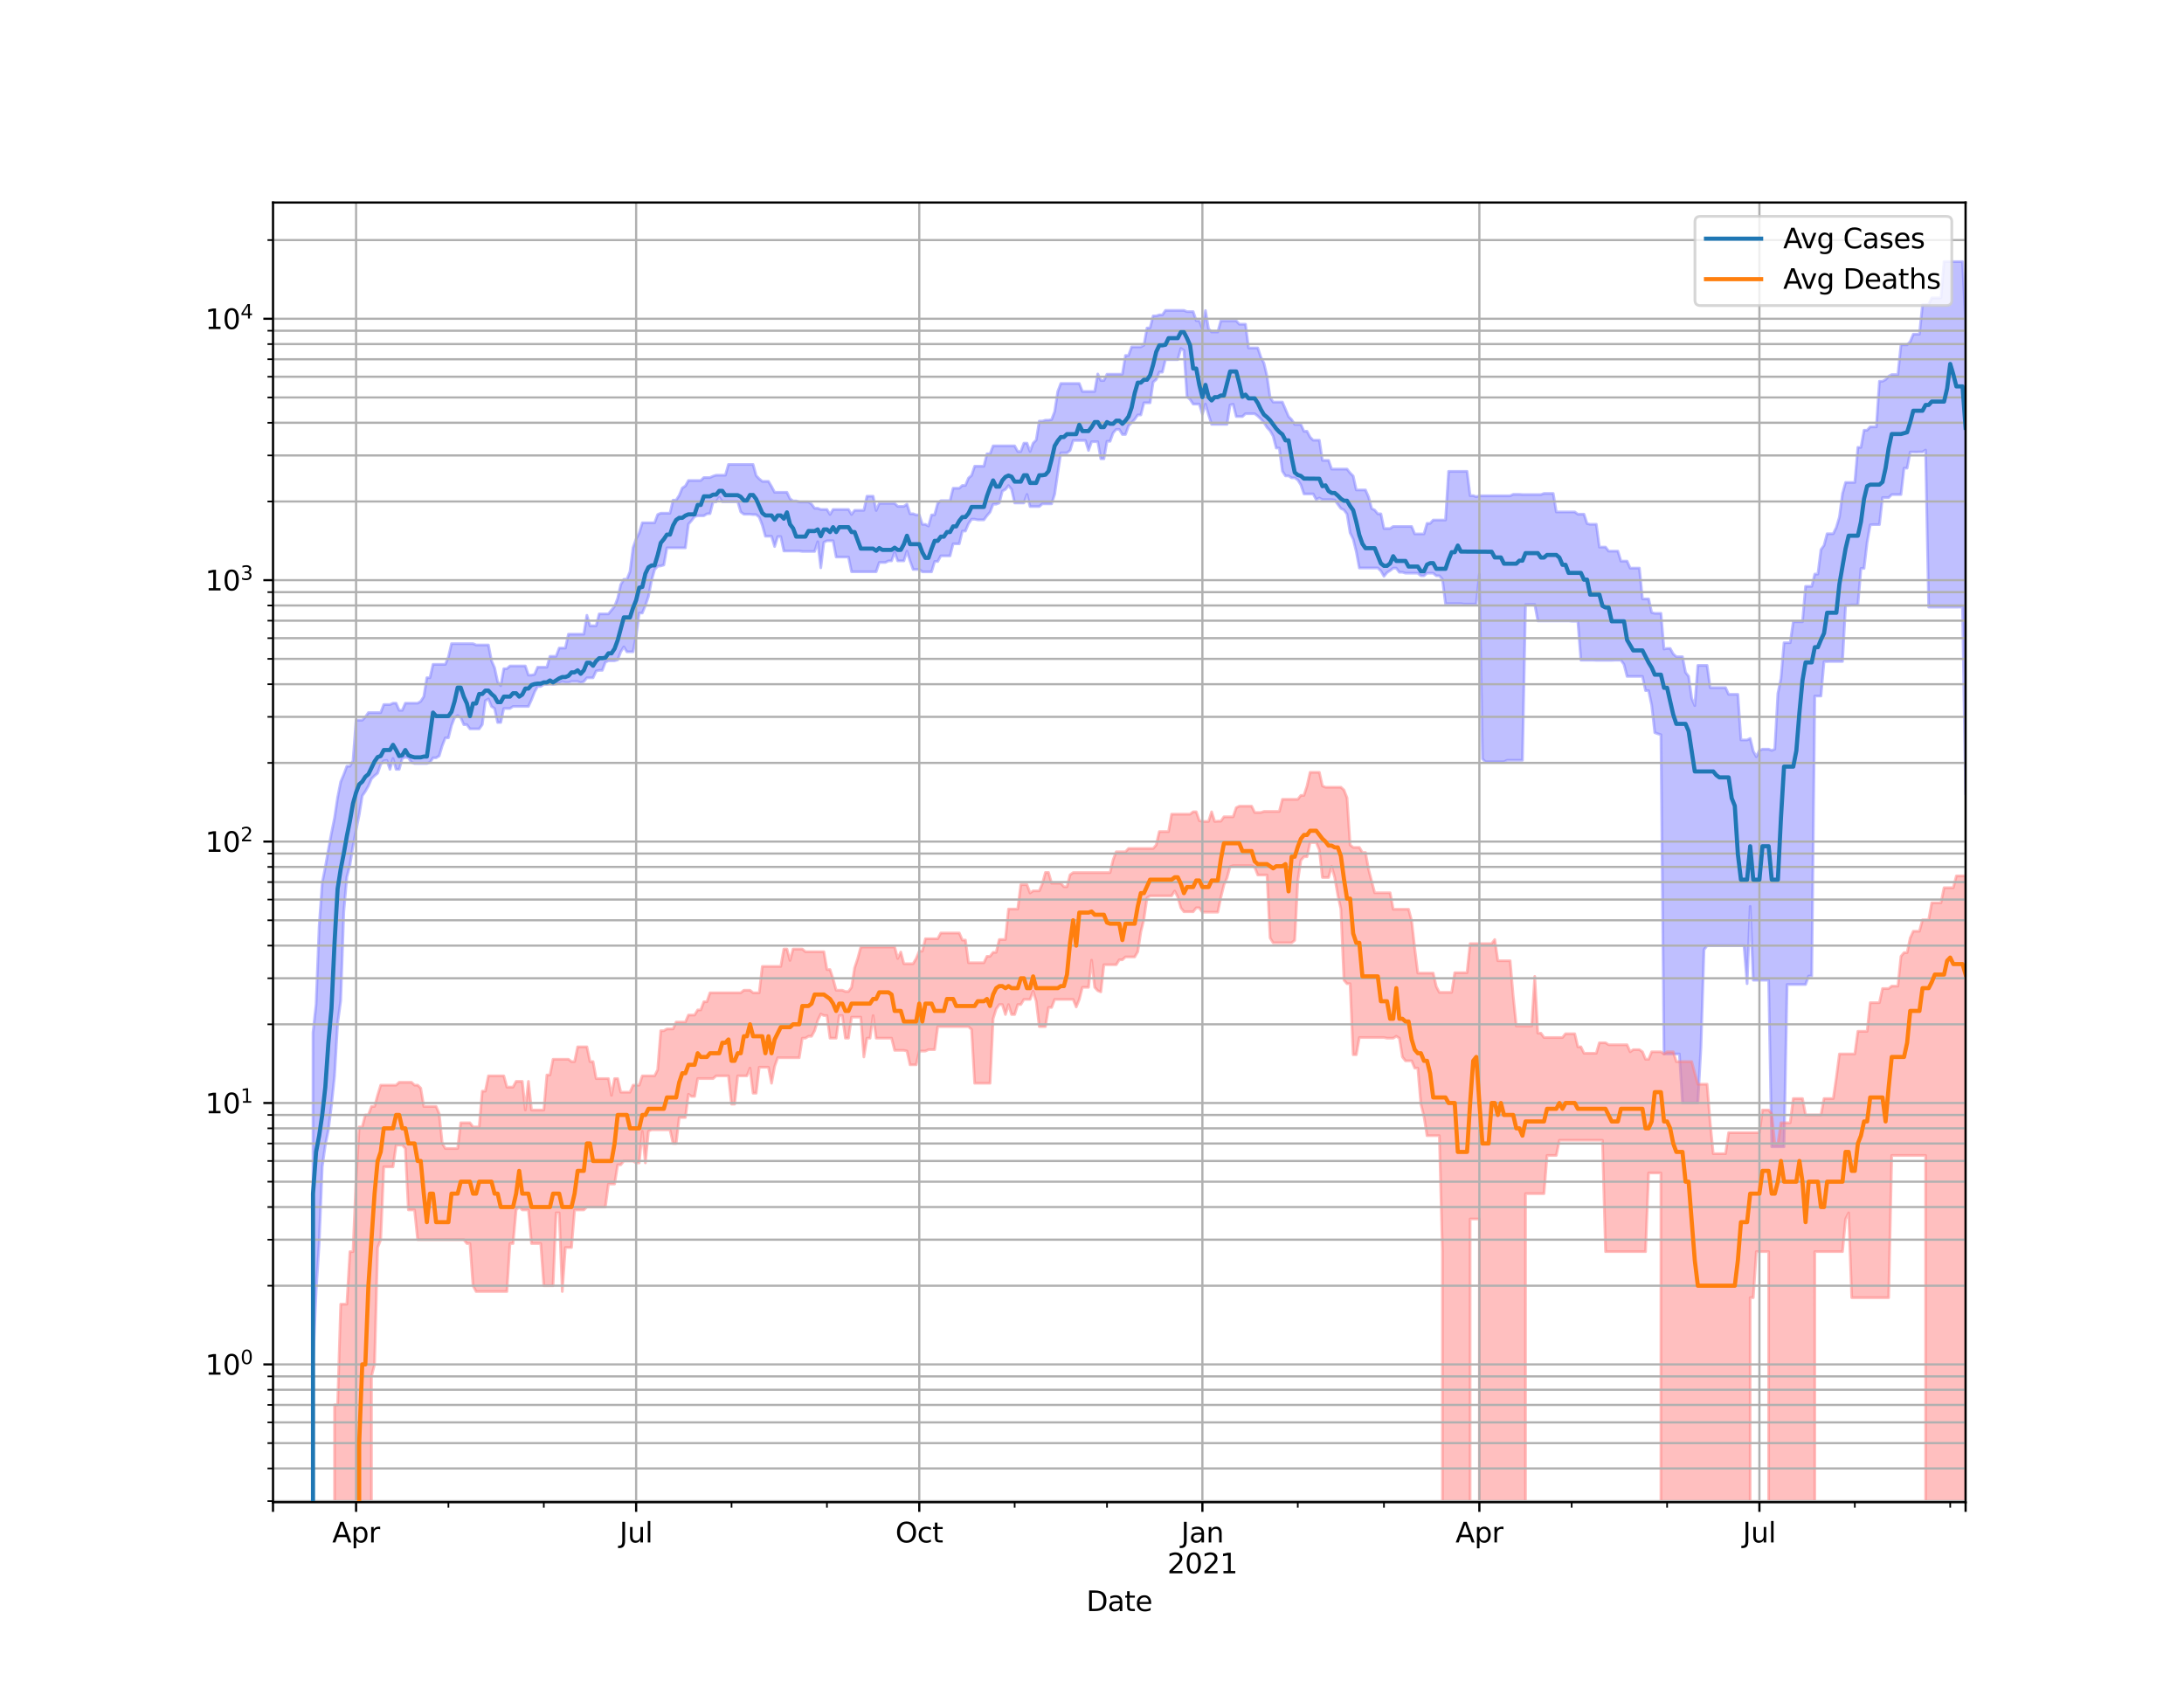 <?xml version="1.0" encoding="utf-8" standalone="no"?>
<!DOCTYPE svg PUBLIC "-//W3C//DTD SVG 1.1//EN"
  "http://www.w3.org/Graphics/SVG/1.1/DTD/svg11.dtd">
<svg height="612pt" version="1.1" viewBox="0 0 792 612" width="792pt" xmlns="http://www.w3.org/2000/svg" xmlns:xlink="http://www.w3.org/1999/xlink">
 <defs>
  <style type="text/css">*{stroke-linecap:butt;stroke-linejoin:round;}</style>
 </defs>
 <g id="figure_1">
  <g id="patch_1">
   <path d="M 0 612 
L 792 612 
L 792 0 
L 0 0 
z
" style="fill:#ffffff;"/>
  </g>
  <g id="axes_1">
   <g id="patch_2">
    <path d="M 99 544.68 
L 712.8 544.68 
L 712.8 73.44 
L 99 73.44 
z
" style="fill:#ffffff;"/>
   </g>
   <g id="PolyCollection_1">
    <path clip-path="url(#p68e2955192)" d="M 99 95281.608 
L 99 95281.608 
L 100.116 95281.608 
L 101.232 95281.608 
L 102.348 95281.608 
L 103.464 95281.608 
L 104.58 95281.608 
L 105.696 95281.608 
L 106.812 95281.608 
L 107.928 95281.608 
L 109.044 95281.608 
L 110.16 95281.608 
L 111.276 95281.608 
L 112.392 95281.608 
L 113.508 374.393 
L 114.624 364.245 
L 115.74 335.885 
L 116.856 320.071 
L 117.972 314.39 
L 119.088 308.052 
L 120.204 302.061 
L 121.32 296.564 
L 122.436 289.125 
L 123.552 283.479 
L 124.668 280.819 
L 125.784 277.83 
L 126.9 277.83 
L 128.016 275.824 
L 129.132 261.125 
L 130.248 261.125 
L 131.364 261.125 
L 132.48 259.996 
L 133.596 258.379 
L 134.712 258.379 
L 135.828 258.379 
L 136.944 258.379 
L 138.06 258.379 
L 139.176 255.471 
L 140.292 255.471 
L 141.408 255.471 
L 142.524 254.969 
L 143.64 254.969 
L 144.756 257.555 
L 145.872 257.555 
L 146.988 254.969 
L 148.104 254.969 
L 149.22 254.969 
L 150.336 254.969 
L 151.452 254.969 
L 152.568 254.306 
L 153.684 252.583 
L 154.8 245.735 
L 155.916 245.735 
L 157.032 240.898 
L 158.148 240.898 
L 159.264 240.898 
L 160.38 240.898 
L 161.496 240.898 
L 162.612 238.222 
L 163.728 233.39 
L 164.844 233.39 
L 165.96 233.39 
L 167.076 233.39 
L 168.192 233.39 
L 169.308 233.39 
L 170.424 233.39 
L 171.54 233.39 
L 172.656 233.868 
L 173.772 233.868 
L 174.888 233.868 
L 176.004 233.868 
L 177.12 233.868 
L 178.236 239.588 
L 179.352 242.118 
L 180.468 247.26 
L 181.584 248.624 
L 182.7 242.466 
L 183.816 242.466 
L 184.932 241.482 
L 186.048 241.482 
L 187.164 241.482 
L 188.28 241.482 
L 189.396 241.482 
L 190.512 241.482 
L 191.628 244.793 
L 192.744 244.793 
L 193.86 244.538 
L 194.976 241.913 
L 196.092 241.913 
L 197.208 241.913 
L 198.324 241.913 
L 199.44 237.979 
L 200.556 237.979 
L 201.672 237.979 
L 202.788 234.991 
L 203.904 234.991 
L 205.02 234.991 
L 206.136 229.938 
L 207.252 229.938 
L 208.368 229.938 
L 209.484 229.938 
L 210.6 229.938 
L 211.716 229.938 
L 212.832 223.09 
L 213.948 226.913 
L 215.064 226.913 
L 216.18 226.913 
L 217.296 222.589 
L 218.412 222.589 
L 219.528 222.589 
L 220.644 222.589 
L 221.76 221.2 
L 222.876 219.856 
L 223.992 216.945 
L 225.108 211.995 
L 226.224 210.062 
L 227.34 210.062 
L 228.456 207.266 
L 229.572 198.595 
L 230.688 195.406 
L 231.804 193.281 
L 232.92 189.559 
L 234.036 189.559 
L 235.152 189.559 
L 236.268 189.559 
L 237.384 189.559 
L 238.5 186.56 
L 239.616 186.085 
L 240.732 186.085 
L 241.848 186.085 
L 242.964 186.085 
L 244.08 181.343 
L 245.196 181.343 
L 246.312 179.628 
L 247.428 176.941 
L 248.544 176.224 
L 249.66 174.227 
L 250.776 174.227 
L 251.892 174.227 
L 253.008 174.227 
L 254.124 174.227 
L 255.24 173.146 
L 256.356 173.146 
L 257.472 173.146 
L 258.588 172.641 
L 259.704 172.297 
L 260.82 172.297 
L 261.936 172.297 
L 263.052 172.297 
L 264.168 168.404 
L 265.284 168.404 
L 266.4 168.404 
L 267.516 168.404 
L 268.632 168.404 
L 269.748 168.404 
L 270.864 168.404 
L 271.98 168.404 
L 273.096 168.404 
L 274.212 172.449 
L 275.328 173.636 
L 276.444 174.533 
L 277.56 174.533 
L 278.676 174.533 
L 279.792 176.404 
L 280.908 178.498 
L 282.024 178.498 
L 283.14 178.498 
L 284.256 178.498 
L 285.372 178.498 
L 286.488 180.85 
L 287.604 181.643 
L 288.72 181.643 
L 289.836 181.997 
L 290.952 181.997 
L 292.068 181.997 
L 293.184 181.997 
L 294.3 182.784 
L 295.416 184.292 
L 296.532 184.292 
L 297.648 184.727 
L 298.764 184.72 
L 299.88 184.72 
L 300.996 186.544 
L 302.112 184.72 
L 303.228 184.72 
L 304.344 184.72 
L 305.46 184.72 
L 306.576 184.72 
L 307.692 184.72 
L 308.808 186.544 
L 309.924 185.03 
L 311.04 185.03 
L 312.156 185.03 
L 313.272 185.03 
L 314.388 179.916 
L 315.504 179.916 
L 316.62 179.916 
L 317.736 185.104 
L 318.852 182.513 
L 319.968 182.513 
L 321.084 182.513 
L 322.2 182.513 
L 323.316 182.513 
L 324.432 182.513 
L 325.548 183.6 
L 326.664 183.6 
L 327.78 183.6 
L 328.896 182.809 
L 330.012 186.288 
L 331.128 186.288 
L 332.244 186.703 
L 333.36 186.703 
L 334.476 190.132 
L 335.592 190.132 
L 336.708 190.756 
L 337.824 186.703 
L 338.94 186.662 
L 340.056 182.456 
L 341.172 181.545 
L 342.288 181.545 
L 343.404 181.545 
L 344.52 181.545 
L 345.636 177.031 
L 346.752 177.031 
L 347.868 177.031 
L 348.984 176.021 
L 350.1 176.021 
L 351.216 173.334 
L 352.332 172.395 
L 353.448 169.043 
L 354.564 169.043 
L 355.68 169.043 
L 356.796 169.043 
L 357.912 164.536 
L 359.028 164.536 
L 360.144 161.666 
L 361.26 161.666 
L 362.376 161.666 
L 363.492 161.666 
L 364.608 161.666 
L 365.724 161.666 
L 366.84 161.666 
L 367.956 161.666 
L 369.072 163.698 
L 370.188 163.698 
L 371.304 160.686 
L 372.42 160.686 
L 373.536 163.698 
L 374.652 160.686 
L 375.768 159.564 
L 376.884 152.699 
L 378 152.699 
L 379.116 152.347 
L 380.232 152.347 
L 381.348 152.145 
L 382.464 149.219 
L 383.58 141.96 
L 384.696 139.043 
L 385.812 139.043 
L 386.928 139.043 
L 388.044 139.043 
L 389.16 139.043 
L 390.276 139.043 
L 391.392 139.043 
L 392.508 141.946 
L 393.624 141.946 
L 394.74 141.946 
L 395.856 141.946 
L 396.972 141.946 
L 398.088 135.594 
L 399.204 137.962 
L 400.32 137.962 
L 401.436 135.686 
L 402.552 135.686 
L 403.668 135.686 
L 404.784 135.686 
L 405.9 135.686 
L 407.016 135.686 
L 408.132 128.898 
L 409.248 128.898 
L 410.364 125.771 
L 411.48 125.771 
L 412.596 125.771 
L 413.712 125.771 
L 414.828 125.182 
L 415.944 118.934 
L 417.06 118.87 
L 418.176 114.549 
L 419.292 114.549 
L 420.408 114.177 
L 421.524 114.177 
L 422.64 112.548 
L 423.756 112.548 
L 424.872 112.548 
L 425.988 112.548 
L 427.104 112.548 
L 428.22 112.548 
L 429.336 112.548 
L 430.452 112.988 
L 431.568 112.988 
L 432.684 112.988 
L 433.8 116.265 
L 434.916 116.265 
L 436.032 119.207 
L 437.148 112.611 
L 438.264 119.207 
L 439.38 120.377 
L 440.496 120.377 
L 441.612 120.377 
L 442.728 116.335 
L 443.844 116.335 
L 444.96 116.335 
L 446.076 116.335 
L 447.192 116.335 
L 448.308 116.335 
L 449.424 117.552 
L 450.54 117.552 
L 451.656 117.552 
L 452.772 126.174 
L 453.888 126.174 
L 455.004 126.174 
L 456.12 126.174 
L 457.236 129.541 
L 458.352 131.67 
L 459.468 136.411 
L 460.584 144.134 
L 461.7 145.785 
L 462.816 145.785 
L 463.932 145.785 
L 465.048 145.785 
L 466.164 148.411 
L 467.28 151.046 
L 468.396 152.153 
L 469.512 153.903 
L 470.628 153.903 
L 471.744 153.903 
L 472.86 156.374 
L 473.976 156.374 
L 475.092 158.51 
L 476.208 159.611 
L 477.324 159.611 
L 478.44 159.611 
L 479.556 166.923 
L 480.672 166.923 
L 481.788 166.923 
L 482.904 170.082 
L 484.02 170.082 
L 485.136 170.082 
L 486.252 170.082 
L 487.368 170.082 
L 488.484 170.082 
L 489.6 171.495 
L 490.716 172.59 
L 491.832 177.645 
L 492.948 177.645 
L 494.064 177.645 
L 495.18 177.645 
L 496.296 180.231 
L 497.412 184.397 
L 498.528 184.961 
L 499.644 186.323 
L 500.76 186.323 
L 501.876 191.637 
L 502.992 191.637 
L 504.108 191.637 
L 505.224 190.892 
L 506.34 190.892 
L 507.456 190.892 
L 508.572 190.892 
L 509.688 190.892 
L 510.804 190.892 
L 511.92 190.892 
L 513.036 193.592 
L 514.152 193.592 
L 515.268 193.592 
L 516.384 193.592 
L 517.5 189.776 
L 518.616 189.776 
L 519.732 188.568 
L 520.848 188.568 
L 521.964 188.568 
L 523.08 188.568 
L 524.196 188.568 
L 525.312 170.905 
L 526.428 170.905 
L 527.544 170.905 
L 528.66 170.905 
L 529.776 170.905 
L 530.892 170.905 
L 532.008 170.905 
L 533.124 179.718 
L 534.24 179.718 
L 535.356 180.113 
L 536.472 179.776 
L 537.588 179.776 
L 538.704 179.776 
L 539.82 179.776 
L 540.936 179.776 
L 542.052 179.776 
L 543.168 179.776 
L 544.284 179.776 
L 545.4 179.776 
L 546.516 179.776 
L 547.632 179.776 
L 548.748 179.245 
L 549.864 179.245 
L 550.98 179.245 
L 552.096 179.321 
L 553.212 179.321 
L 554.328 179.321 
L 555.444 179.321 
L 556.56 179.321 
L 557.676 179.321 
L 558.792 179.321 
L 559.908 178.928 
L 561.024 178.928 
L 562.14 178.928 
L 563.256 178.928 
L 564.372 185.619 
L 565.488 185.619 
L 566.604 185.619 
L 567.72 185.619 
L 568.836 185.619 
L 569.952 185.619 
L 571.068 185.619 
L 572.184 186.449 
L 573.3 186.449 
L 574.416 186.449 
L 575.532 189.861 
L 576.648 190.094 
L 577.764 190.094 
L 578.88 190.094 
L 579.996 198.376 
L 581.112 198.376 
L 582.228 198.376 
L 583.344 199.823 
L 584.46 199.823 
L 585.576 199.823 
L 586.692 199.823 
L 587.808 203.458 
L 588.924 203.458 
L 590.04 203.458 
L 591.156 205.988 
L 592.272 205.988 
L 593.388 205.988 
L 594.504 205.988 
L 595.62 217.158 
L 596.736 217.158 
L 597.852 217.158 
L 598.968 222.12 
L 600.084 222.384 
L 601.2 222.384 
L 602.316 222.384 
L 603.432 235.344 
L 604.548 235.118 
L 605.664 235.118 
L 606.78 237.119 
L 607.896 238.125 
L 609.012 238.125 
L 610.128 238.125 
L 611.244 243.808 
L 612.36 245.252 
L 613.476 253.231 
L 614.592 255.867 
L 615.708 241.272 
L 616.824 241.272 
L 617.94 241.272 
L 619.056 241.272 
L 620.172 249.339 
L 621.288 249.339 
L 622.404 249.339 
L 623.52 249.339 
L 624.636 249.339 
L 625.752 249.339 
L 626.868 251.764 
L 627.984 251.764 
L 629.1 251.764 
L 630.216 251.764 
L 631.332 268.298 
L 632.448 268.298 
L 633.564 268.298 
L 634.68 267.747 
L 635.796 272.378 
L 636.912 274.376 
L 638.028 272.101 
L 639.144 271.642 
L 640.26 271.642 
L 641.376 271.642 
L 642.492 272.101 
L 643.608 271.642 
L 644.724 251.428 
L 645.84 246.067 
L 646.956 233.053 
L 648.072 233.053 
L 649.188 233.053 
L 650.304 225.468 
L 651.42 225.468 
L 652.536 225.468 
L 653.652 225.468 
L 654.768 212.607 
L 655.884 212.607 
L 657 212.607 
L 658.116 208.158 
L 659.232 208.158 
L 660.348 199.306 
L 661.464 197.759 
L 662.58 193.529 
L 663.696 193.529 
L 664.812 193.529 
L 665.928 191.216 
L 667.044 187.44 
L 668.16 178.991 
L 669.276 174.926 
L 670.392 174.926 
L 671.508 174.926 
L 672.624 174.926 
L 673.74 162.212 
L 674.856 162.212 
L 675.972 155.997 
L 677.088 155.997 
L 678.204 154.781 
L 679.32 154.781 
L 680.436 154.781 
L 681.552 138.237 
L 682.668 138.237 
L 683.784 137.639 
L 684.9 136.425 
L 686.016 135.821 
L 687.132 135.821 
L 688.248 135.821 
L 689.364 125.042 
L 690.48 125.042 
L 691.596 125.042 
L 692.712 123.884 
L 693.828 121.186 
L 694.944 121.186 
L 696.06 121.186 
L 697.176 110.447 
L 698.292 110.447 
L 699.408 110.447 
L 700.524 108.027 
L 701.64 108.027 
L 702.756 108.027 
L 703.872 108.027 
L 704.988 94.86 
L 706.104 94.86 
L 707.22 94.86 
L 708.336 94.86 
L 709.452 94.86 
L 710.568 94.86 
L 711.684 94.86 
L 712.8 116.573 
L 712.8 287.997 
L 712.8 287.997 
L 711.684 220.127 
L 710.568 220.127 
L 709.452 220.137 
L 708.336 220.137 
L 707.22 220.137 
L 706.104 220.137 
L 704.988 220.137 
L 703.872 220.137 
L 702.756 220.137 
L 701.64 220.137 
L 700.524 220.137 
L 699.408 220.137 
L 698.292 163.199 
L 697.176 163.876 
L 696.06 163.876 
L 694.944 163.923 
L 693.828 163.899 
L 692.712 163.899 
L 691.596 169.747 
L 690.48 169.747 
L 689.364 179.331 
L 688.248 179.331 
L 687.132 179.331 
L 686.016 179.331 
L 684.9 180.426 
L 683.784 180.426 
L 682.668 180.426 
L 681.552 190.223 
L 680.436 190.223 
L 679.32 190.223 
L 678.204 190.316 
L 677.088 196.653 
L 675.972 206.103 
L 674.856 206.103 
L 673.74 219.346 
L 672.624 219.346 
L 671.508 219.346 
L 670.392 219.454 
L 669.276 219.454 
L 668.16 239.84 
L 667.044 239.84 
L 665.928 239.84 
L 664.812 239.84 
L 663.696 239.84 
L 662.58 239.883 
L 661.464 239.883 
L 660.348 252.377 
L 659.232 252.377 
L 658.116 252.377 
L 657 353.899 
L 655.884 353.899 
L 654.768 356.971 
L 653.652 356.971 
L 652.536 356.971 
L 651.42 356.971 
L 650.304 356.971 
L 649.188 356.971 
L 648.072 356.971 
L 646.956 415.815 
L 645.84 415.815 
L 644.724 415.815 
L 643.608 415.815 
L 642.492 415.815 
L 641.376 355.406 
L 640.26 355.406 
L 639.144 355.406 
L 638.028 355.406 
L 636.912 355.406 
L 635.796 355.406 
L 634.68 328.655 
L 633.564 356.682 
L 632.448 342.872 
L 631.332 342.872 
L 630.216 342.872 
L 629.1 342.872 
L 627.984 342.872 
L 626.868 342.872 
L 625.752 342.872 
L 624.636 342.872 
L 623.52 342.872 
L 622.404 342.872 
L 621.288 342.872 
L 620.172 342.872 
L 619.056 342.872 
L 617.94 344.339 
L 616.824 379.827 
L 615.708 399.939 
L 614.592 399.939 
L 613.476 399.939 
L 612.36 399.939 
L 611.244 399.939 
L 610.128 399.939 
L 609.012 382.165 
L 607.896 382.165 
L 606.78 382.165 
L 605.664 382.165 
L 604.548 382.165 
L 603.432 382.165 
L 602.316 266.409 
L 601.2 266.073 
L 600.084 265.66 
L 598.968 255.743 
L 597.852 250.414 
L 596.736 250.414 
L 595.62 245.262 
L 594.504 245.262 
L 593.388 245.262 
L 592.272 245.262 
L 591.156 245.262 
L 590.04 245.262 
L 588.924 240.916 
L 587.808 239.388 
L 586.692 239.388 
L 585.576 239.388 
L 584.46 239.438 
L 583.344 239.438 
L 582.228 239.438 
L 581.112 239.438 
L 579.996 239.438 
L 578.88 239.438 
L 577.764 239.38 
L 576.648 239.38 
L 575.532 239.38 
L 574.416 239.38 
L 573.3 239.38 
L 572.184 225.243 
L 571.068 225.243 
L 569.952 225.243 
L 568.836 225.137 
L 567.72 225.137 
L 566.604 225.137 
L 565.488 225.137 
L 564.372 225.137 
L 563.256 225.137 
L 562.14 225.137 
L 561.024 225.137 
L 559.908 225.137 
L 558.792 225.137 
L 557.676 225.137 
L 556.56 219.172 
L 555.444 219.172 
L 554.328 219.172 
L 553.212 219.208 
L 552.096 275.683 
L 550.98 275.683 
L 549.864 275.683 
L 548.748 275.683 
L 547.632 275.683 
L 546.516 275.683 
L 545.4 276.23 
L 544.284 276.23 
L 543.168 276.23 
L 542.052 276.23 
L 540.936 276.23 
L 539.82 276.23 
L 538.704 276.23 
L 537.588 275.183 
L 536.472 208.201 
L 535.356 219.035 
L 534.24 219.035 
L 533.124 219.035 
L 532.008 219.035 
L 530.892 219.035 
L 529.776 218.888 
L 528.66 218.888 
L 527.544 218.888 
L 526.428 218.888 
L 525.312 218.888 
L 524.196 218.888 
L 523.08 210.009 
L 521.964 208.787 
L 520.848 208.787 
L 519.732 207.831 
L 518.616 207.831 
L 517.5 207.831 
L 516.384 208.787 
L 515.268 208.787 
L 514.152 207.831 
L 513.036 207.831 
L 511.92 207.831 
L 510.804 207.831 
L 509.688 207.831 
L 508.572 207.492 
L 507.456 207.492 
L 506.34 206.007 
L 505.224 206.007 
L 504.108 206.882 
L 502.992 207.611 
L 501.876 208.957 
L 500.76 207.026 
L 499.644 205.944 
L 498.528 205.944 
L 497.412 205.944 
L 496.296 205.944 
L 495.18 205.944 
L 494.064 205.944 
L 492.948 205.944 
L 491.832 200.008 
L 490.716 195.484 
L 489.6 193.197 
L 488.484 186.387 
L 487.368 184.908 
L 486.252 184.344 
L 485.136 182.855 
L 484.02 181.304 
L 482.904 181.17 
L 481.788 181.17 
L 480.672 181.17 
L 479.556 181.17 
L 478.44 180.579 
L 477.324 181.17 
L 476.208 179.097 
L 475.092 179.097 
L 473.976 179.097 
L 472.86 179.097 
L 471.744 175.818 
L 470.628 174.026 
L 469.512 173.26 
L 468.396 173.26 
L 467.28 172.552 
L 466.164 172.552 
L 465.048 170.847 
L 463.932 162.462 
L 462.816 162.462 
L 461.7 158.165 
L 460.584 156.185 
L 459.468 154.994 
L 458.352 153.213 
L 457.236 151.906 
L 456.12 150.856 
L 455.004 150.012 
L 453.888 150.012 
L 452.772 150.012 
L 451.656 150.012 
L 450.54 151.044 
L 449.424 151.044 
L 448.308 151.044 
L 447.192 146.576 
L 446.076 146.838 
L 444.96 153.867 
L 443.844 153.867 
L 442.728 153.867 
L 441.612 153.867 
L 440.496 153.867 
L 439.38 153.867 
L 438.264 150.391 
L 437.148 146.511 
L 436.032 150.165 
L 434.916 146.511 
L 433.8 146.511 
L 432.684 146.511 
L 431.568 144.833 
L 430.452 143.769 
L 429.336 127.035 
L 428.22 126.364 
L 427.104 130.403 
L 425.988 130.403 
L 424.872 130.403 
L 423.756 130.403 
L 422.64 130.403 
L 421.524 134.935 
L 420.408 134.935 
L 419.292 137.609 
L 418.176 138.536 
L 417.06 146.054 
L 415.944 146.054 
L 414.828 146.054 
L 413.712 150.456 
L 412.596 150.456 
L 411.48 152.052 
L 410.364 153.247 
L 409.248 154.426 
L 408.132 157.544 
L 407.016 157.544 
L 405.9 155.692 
L 404.784 155.692 
L 403.668 156.948 
L 402.552 160.02 
L 401.436 160.02 
L 400.32 166.357 
L 399.204 166.357 
L 398.088 160.157 
L 396.972 160.157 
L 395.856 160.157 
L 394.74 163.329 
L 393.624 159.722 
L 392.508 159.722 
L 391.392 159.722 
L 390.276 159.722 
L 389.16 159.722 
L 388.044 163.329 
L 386.928 164.206 
L 385.812 164.206 
L 384.696 164.206 
L 383.58 171.505 
L 382.464 179.184 
L 381.348 182.687 
L 380.232 182.687 
L 379.116 182.687 
L 378 182.687 
L 376.884 183.663 
L 375.768 183.663 
L 374.652 183.663 
L 373.536 183.663 
L 372.42 179.282 
L 371.304 182.373 
L 370.188 182.373 
L 369.072 182.373 
L 367.956 182.373 
L 366.84 177.449 
L 365.724 176.068 
L 364.608 177.449 
L 363.492 178.07 
L 362.376 182.373 
L 361.26 182.815 
L 360.144 182.815 
L 359.028 185.683 
L 357.912 186.984 
L 356.796 188.495 
L 355.68 188.495 
L 354.564 188.495 
L 353.448 188.264 
L 352.332 188.264 
L 351.216 189.891 
L 350.1 192.554 
L 348.984 192.554 
L 347.868 197.191 
L 346.752 197.191 
L 345.636 197.191 
L 344.52 201.557 
L 343.404 201.557 
L 342.288 201.557 
L 341.172 201.557 
L 340.056 203.591 
L 338.94 203.591 
L 337.824 207.335 
L 336.708 207.335 
L 335.592 207.335 
L 334.476 207.335 
L 333.36 206.483 
L 332.244 206.483 
L 331.128 206.483 
L 330.012 203.378 
L 328.896 199.845 
L 327.78 203.378 
L 326.664 203.378 
L 325.548 203.378 
L 324.432 200.22 
L 323.316 203.378 
L 322.2 203.378 
L 321.084 203.945 
L 319.968 203.945 
L 318.852 203.945 
L 317.736 207.312 
L 316.62 207.312 
L 315.504 207.312 
L 314.388 207.312 
L 313.272 207.312 
L 312.156 207.312 
L 311.04 207.312 
L 309.924 207.312 
L 308.808 207.312 
L 307.692 201.975 
L 306.576 201.975 
L 305.46 201.975 
L 304.344 201.975 
L 303.228 201.975 
L 302.112 196.085 
L 300.996 196.085 
L 299.88 196.085 
L 298.764 196.632 
L 297.648 205.877 
L 296.532 196.432 
L 295.416 199.96 
L 294.3 199.96 
L 293.184 199.96 
L 292.068 199.96 
L 290.952 199.96 
L 289.836 199.778 
L 288.72 199.778 
L 287.604 199.778 
L 286.488 199.778 
L 285.372 199.778 
L 284.256 199.778 
L 283.14 194.562 
L 282.024 194.562 
L 280.908 198.174 
L 279.792 194.442 
L 278.676 194.442 
L 277.56 194.442 
L 276.444 190.44 
L 275.328 187.515 
L 274.212 186.59 
L 273.096 186.59 
L 271.98 186.445 
L 270.864 186.445 
L 269.748 186.445 
L 268.632 185.635 
L 267.516 181.91 
L 266.4 181.91 
L 265.284 181.91 
L 264.168 181.91 
L 263.052 181.91 
L 261.936 181.91 
L 260.82 180.311 
L 259.704 181.972 
L 258.588 181.972 
L 257.472 186.249 
L 256.356 186.314 
L 255.24 187.017 
L 254.124 187.017 
L 253.008 187.017 
L 251.892 187.315 
L 250.776 188.767 
L 249.66 190.049 
L 248.544 198.645 
L 247.428 198.645 
L 246.312 198.645 
L 245.196 198.645 
L 244.08 198.645 
L 242.964 198.645 
L 241.848 198.645 
L 240.732 204.864 
L 239.616 205.193 
L 238.5 205.32 
L 237.384 206.54 
L 236.268 210.481 
L 235.152 216.283 
L 234.036 219.557 
L 232.92 222.28 
L 231.804 222.28 
L 230.688 230.606 
L 229.572 236.346 
L 228.456 236.346 
L 227.34 236.346 
L 226.224 234.544 
L 225.108 236.346 
L 223.992 239.263 
L 222.876 239.588 
L 221.76 239.588 
L 220.644 239.588 
L 219.528 240.128 
L 218.412 243.054 
L 217.296 243.054 
L 216.18 243.301 
L 215.064 245.774 
L 213.948 245.774 
L 212.832 245.774 
L 211.716 247.109 
L 210.6 247.553 
L 209.484 247.109 
L 208.368 247.109 
L 207.252 247.109 
L 206.136 247.503 
L 205.02 247.503 
L 203.904 247.139 
L 202.788 247.808 
L 201.672 247.993 
L 200.556 248.147 
L 199.44 247.993 
L 198.324 248.147 
L 197.208 248.147 
L 196.092 248.896 
L 194.976 248.896 
L 193.86 250.907 
L 192.744 253.723 
L 191.628 256.154 
L 190.512 256.154 
L 189.396 256.154 
L 188.28 256.154 
L 187.164 256.154 
L 186.048 256.154 
L 184.932 256.887 
L 183.816 256.887 
L 182.7 256.887 
L 181.584 261.967 
L 180.468 261.967 
L 179.352 256.887 
L 178.236 256.154 
L 177.12 253.429 
L 176.004 254.079 
L 174.888 262.753 
L 173.772 264.28 
L 172.656 264.28 
L 171.54 264.28 
L 170.424 264.28 
L 169.308 262.753 
L 168.192 262.753 
L 167.076 260.189 
L 165.96 259.437 
L 164.844 260.189 
L 163.728 263.063 
L 162.612 267.532 
L 161.496 267.532 
L 160.38 270.367 
L 159.264 274.084 
L 158.148 274.787 
L 157.032 274.787 
L 155.916 276.434 
L 154.8 276.825 
L 153.684 276.825 
L 152.568 276.825 
L 151.452 276.825 
L 150.336 276.825 
L 149.22 276.434 
L 148.104 274.787 
L 146.988 274.61 
L 145.872 275.004 
L 144.756 278.969 
L 143.64 278.969 
L 142.524 275.004 
L 141.408 278.969 
L 140.292 275.723 
L 139.176 275.864 
L 138.06 277.158 
L 136.944 280.366 
L 135.828 281.277 
L 134.712 282.375 
L 133.596 284.989 
L 132.48 286.953 
L 131.364 288.571 
L 130.248 295.508 
L 129.132 301.005 
L 128.016 306.662 
L 126.9 313.675 
L 125.784 317.995 
L 124.668 330.671 
L 123.552 362.884 
L 122.436 370.996 
L 121.32 390.1 
L 120.204 400.771 
L 119.088 409.643 
L 117.972 415.214 
L 116.856 423.079 
L 115.74 450.897 
L 114.624 468.304 
L 113.508 494.726 
L 112.392 95281.608 
L 111.276 95281.608 
L 110.16 95281.608 
L 109.044 95281.608 
L 107.928 95281.608 
L 106.812 95281.608 
L 105.696 95281.608 
L 104.58 95281.608 
L 103.464 95281.608 
L 102.348 95281.608 
L 101.232 95281.608 
L 100.116 95281.608 
L 99 95281.608 
z
" style="fill:#8080ff;fill-opacity:0.5;stroke:#8080ff;stroke-opacity:0.5;"/>
   </g>
   <g id="PolyCollection_2">
    <path clip-path="url(#p68e2955192)" d="M 99 95281.608 
L 99 95281.608 
L 100.116 95281.608 
L 101.232 95281.608 
L 102.348 95281.608 
L 103.464 95281.608 
L 104.58 95281.608 
L 105.696 95281.608 
L 106.812 95281.608 
L 107.928 95281.608 
L 109.044 95281.608 
L 110.16 95281.608 
L 111.276 95281.608 
L 112.392 95281.608 
L 113.508 95281.608 
L 114.624 95281.608 
L 115.74 95281.608 
L 116.856 95281.608 
L 117.972 95281.608 
L 119.088 95281.608 
L 120.204 95281.608 
L 121.32 509.409 
L 122.436 509.409 
L 123.552 472.883 
L 124.668 472.883 
L 125.784 472.883 
L 126.9 453.839 
L 128.016 453.839 
L 129.132 427.658 
L 130.248 408.614 
L 131.364 408.614 
L 132.48 404.277 
L 133.596 404.277 
L 134.712 401.193 
L 135.828 401.193 
L 136.944 397.154 
L 138.06 393.476 
L 139.176 393.476 
L 140.292 393.476 
L 141.408 393.476 
L 142.524 393.476 
L 143.64 393.476 
L 144.756 392.434 
L 145.872 392.434 
L 146.988 392.434 
L 148.104 392.434 
L 149.22 392.434 
L 150.336 393.476 
L 151.452 393.476 
L 152.568 394.546 
L 153.684 401.193 
L 154.8 401.193 
L 155.916 401.193 
L 157.032 401.193 
L 158.148 401.193 
L 159.264 403.822 
L 160.38 414.622 
L 161.496 416.425 
L 162.612 416.425 
L 163.728 416.425 
L 164.844 416.425 
L 165.96 416.425 
L 167.076 407.117 
L 168.192 407.117 
L 169.308 407.117 
L 170.424 407.117 
L 171.54 408.614 
L 172.656 408.614 
L 173.772 408.614 
L 174.888 395.643 
L 176.004 395.643 
L 177.12 390.1 
L 178.236 390.1 
L 179.352 390.1 
L 180.468 390.1 
L 181.584 390.1 
L 182.7 390.1 
L 183.816 394.186 
L 184.932 394.186 
L 186.048 394.186 
L 187.164 392.092 
L 188.28 392.092 
L 189.396 392.092 
L 190.512 402.487 
L 191.628 392.092 
L 192.744 402.487 
L 193.86 402.487 
L 194.976 402.487 
L 196.092 402.487 
L 197.208 402.487 
L 198.324 389.777 
L 199.44 389.777 
L 200.556 384.08 
L 201.672 384.08 
L 202.788 384.08 
L 203.904 384.08 
L 205.02 384.08 
L 206.136 384.08 
L 207.252 384.929 
L 208.368 384.929 
L 209.484 379.575 
L 210.6 379.575 
L 211.716 379.575 
L 212.832 379.575 
L 213.948 384.929 
L 215.064 384.929 
L 216.18 391.084 
L 217.296 391.084 
L 218.412 391.084 
L 219.528 391.084 
L 220.644 391.084 
L 221.76 397.154 
L 222.876 391.084 
L 223.992 391.084 
L 225.108 396.016 
L 226.224 396.016 
L 227.34 396.016 
L 228.456 396.016 
L 229.572 393.476 
L 230.688 393.476 
L 231.804 393.476 
L 232.92 390.1 
L 234.036 390.1 
L 235.152 390.1 
L 236.268 390.1 
L 237.384 390.1 
L 238.5 387.892 
L 239.616 373.734 
L 240.732 373.734 
L 241.848 373.086 
L 242.964 373.086 
L 244.08 373.086 
L 245.196 370.591 
L 246.312 370.591 
L 247.428 370.591 
L 248.544 370.591 
L 249.66 368.047 
L 250.776 368.047 
L 251.892 368.047 
L 253.008 366.193 
L 254.124 366.193 
L 255.24 363.22 
L 256.356 363.22 
L 257.472 359.977 
L 258.588 359.977 
L 259.704 359.977 
L 260.82 359.977 
L 261.936 359.977 
L 263.052 359.977 
L 264.168 359.977 
L 265.284 359.977 
L 266.4 359.977 
L 267.516 359.977 
L 268.632 359.977 
L 269.748 359.052 
L 270.864 359.052 
L 271.98 359.052 
L 273.096 359.977 
L 274.212 359.977 
L 275.328 359.977 
L 276.444 350.419 
L 277.56 350.419 
L 278.676 350.419 
L 279.792 350.419 
L 280.908 350.419 
L 282.024 350.419 
L 283.14 350.419 
L 284.256 344.126 
L 285.372 344.126 
L 286.488 348.251 
L 287.604 344.126 
L 288.72 344.126 
L 289.836 344.126 
L 290.952 344.126 
L 292.068 345.092 
L 293.184 345.092 
L 294.3 345.092 
L 295.416 345.092 
L 296.532 345.092 
L 297.648 345.092 
L 298.764 345.092 
L 299.88 351.546 
L 300.996 351.546 
L 302.112 354.99 
L 303.228 359.052 
L 304.344 359.052 
L 305.46 359.052 
L 306.576 359.512 
L 307.692 359.512 
L 308.808 357.998 
L 309.924 350.916 
L 311.04 347.554 
L 312.156 343.39 
L 313.272 343.39 
L 314.388 343.39 
L 315.504 343.39 
L 316.62 343.39 
L 317.736 343.39 
L 318.852 343.39 
L 319.968 343.39 
L 321.084 343.39 
L 322.2 343.39 
L 323.316 343.39 
L 324.432 343.39 
L 325.548 347.554 
L 326.664 345.201 
L 327.78 349.441 
L 328.896 349.441 
L 330.012 349.441 
L 331.128 349.441 
L 332.244 347.554 
L 333.36 344.875 
L 334.476 344.875 
L 335.592 340.376 
L 336.708 340.376 
L 337.824 340.376 
L 338.94 340.376 
L 340.056 340.376 
L 341.172 338.299 
L 342.288 338.299 
L 343.404 338.299 
L 344.52 338.299 
L 345.636 338.299 
L 346.752 338.299 
L 347.868 338.299 
L 348.984 340.864 
L 350.1 340.864 
L 351.216 349.081 
L 352.332 349.081 
L 353.448 349.081 
L 354.564 349.081 
L 355.68 349.081 
L 356.796 349.081 
L 357.912 346.754 
L 359.028 346.754 
L 360.144 345.31 
L 361.26 345.31 
L 362.376 340.668 
L 363.492 340.668 
L 364.608 340.668 
L 365.724 329.613 
L 366.84 329.613 
L 367.956 329.613 
L 369.072 329.613 
L 370.188 320.787 
L 371.304 320.787 
L 372.42 320.787 
L 373.536 323.782 
L 374.652 323.013 
L 375.768 323.013 
L 376.884 323.013 
L 378 320.428 
L 379.116 316.342 
L 380.232 316.342 
L 381.348 320.249 
L 382.464 320.249 
L 383.58 320.249 
L 384.696 320.249 
L 385.812 321.516 
L 386.928 321.516 
L 388.044 317.215 
L 389.16 316.396 
L 390.276 316.396 
L 391.392 316.396 
L 392.508 316.396 
L 393.624 316.396 
L 394.74 316.396 
L 395.856 316.396 
L 396.972 316.396 
L 398.088 316.396 
L 399.204 316.396 
L 400.32 316.396 
L 401.436 316.396 
L 402.552 316.396 
L 403.668 311.746 
L 404.784 308.854 
L 405.9 308.854 
L 407.016 308.854 
L 408.132 308.854 
L 409.248 307.656 
L 410.364 307.656 
L 411.48 307.656 
L 412.596 307.656 
L 413.712 307.656 
L 414.828 307.656 
L 415.944 307.656 
L 417.06 307.656 
L 418.176 307.656 
L 419.292 306.364 
L 420.408 301.53 
L 421.524 301.53 
L 422.64 301.53 
L 423.756 301.53 
L 424.872 295.216 
L 425.988 295.216 
L 427.104 295.216 
L 428.22 295.216 
L 429.336 295.216 
L 430.452 295.216 
L 431.568 295.216 
L 432.684 294.352 
L 433.8 294.352 
L 434.916 297.544 
L 436.032 297.854 
L 437.148 297.854 
L 438.264 297.854 
L 439.38 294.352 
L 440.496 297.854 
L 441.612 297.75 
L 442.728 297.75 
L 443.844 296.165 
L 444.96 296.165 
L 446.076 296.165 
L 447.192 296.165 
L 448.308 292.86 
L 449.424 292.314 
L 450.54 292.314 
L 451.656 292.314 
L 452.772 292.314 
L 453.888 292.314 
L 455.004 294.606 
L 456.12 294.606 
L 457.236 294.606 
L 458.352 294.226 
L 459.468 294.226 
L 460.584 294.226 
L 461.7 294.226 
L 462.816 294.226 
L 463.932 294.226 
L 465.048 289.829 
L 466.164 289.829 
L 467.28 289.829 
L 468.396 289.829 
L 469.512 289.829 
L 470.628 289.829 
L 471.744 288.407 
L 472.86 288.407 
L 473.976 284.989 
L 475.092 280.029 
L 476.208 280.029 
L 477.324 280.029 
L 478.44 280.029 
L 479.556 284.989 
L 480.672 285.446 
L 481.788 285.446 
L 482.904 285.446 
L 484.02 285.446 
L 485.136 285.446 
L 486.252 285.446 
L 487.368 286.453 
L 488.484 289.293 
L 489.6 306.364 
L 490.716 307.264 
L 491.832 307.264 
L 492.948 307.264 
L 494.064 309.125 
L 495.18 309.125 
L 496.296 315.223 
L 497.412 319.542 
L 498.528 323.718 
L 499.644 323.718 
L 500.76 323.718 
L 501.876 323.718 
L 502.992 323.718 
L 504.108 323.718 
L 505.224 329.688 
L 506.34 329.688 
L 507.456 329.688 
L 508.572 329.688 
L 509.688 329.688 
L 510.804 329.688 
L 511.92 333.934 
L 513.036 343.914 
L 514.152 352.837 
L 515.268 352.837 
L 516.384 352.837 
L 517.5 352.837 
L 518.616 352.837 
L 519.732 352.837 
L 520.848 357.702 
L 521.964 359.821 
L 523.08 359.821 
L 524.196 359.821 
L 525.312 359.821 
L 526.428 359.821 
L 527.544 352.706 
L 528.66 352.706 
L 529.776 352.706 
L 530.892 352.706 
L 532.008 352.706 
L 533.124 342.158 
L 534.24 342.158 
L 535.356 342.158 
L 536.472 342.158 
L 537.588 342.158 
L 538.704 342.158 
L 539.82 342.158 
L 540.936 342.158 
L 542.052 340.668 
L 543.168 348.369 
L 544.284 348.369 
L 545.4 348.369 
L 546.516 348.369 
L 547.632 348.369 
L 548.748 361.244 
L 549.864 372.028 
L 550.98 372.028 
L 552.096 372.028 
L 553.212 372.028 
L 554.328 372.028 
L 555.444 372.028 
L 556.56 354.034 
L 557.676 374.615 
L 558.792 374.615 
L 559.908 376.203 
L 561.024 376.203 
L 562.14 376.203 
L 563.256 376.203 
L 564.372 376.203 
L 565.488 376.203 
L 566.604 376.203 
L 567.72 374.838 
L 568.836 374.838 
L 569.952 374.838 
L 571.068 374.838 
L 572.184 379.575 
L 573.3 379.575 
L 574.416 381.898 
L 575.532 381.898 
L 576.648 381.898 
L 577.764 381.898 
L 578.88 381.898 
L 579.996 378.096 
L 581.112 378.096 
L 582.228 378.096 
L 583.344 378.829 
L 584.46 378.829 
L 585.576 378.829 
L 586.692 378.829 
L 587.808 378.829 
L 588.924 378.829 
L 590.04 378.829 
L 591.156 381.371 
L 592.272 380.592 
L 593.388 380.592 
L 594.504 380.592 
L 595.62 381.371 
L 596.736 384.08 
L 597.852 384.08 
L 598.968 381.371 
L 600.084 381.371 
L 601.2 381.371 
L 602.316 381.371 
L 603.432 382.165 
L 604.548 381.371 
L 605.664 381.371 
L 606.78 381.371 
L 607.896 384.929 
L 609.012 384.929 
L 610.128 384.929 
L 611.244 384.929 
L 612.36 384.929 
L 613.476 384.929 
L 614.592 389.139 
L 615.708 393.126 
L 616.824 393.126 
L 617.94 393.126 
L 619.056 393.126 
L 620.172 407.117 
L 621.288 418.311 
L 622.404 418.311 
L 623.52 418.311 
L 624.636 418.311 
L 625.752 418.311 
L 626.868 410.699 
L 627.984 410.699 
L 629.1 410.699 
L 630.216 410.699 
L 631.332 410.699 
L 632.448 410.699 
L 633.564 410.699 
L 634.68 410.699 
L 635.796 410.699 
L 636.912 410.699 
L 638.028 410.699 
L 639.144 402.487 
L 640.26 402.487 
L 641.376 402.487 
L 642.492 403.822 
L 643.608 414.622 
L 644.724 414.622 
L 645.84 407.117 
L 646.956 407.117 
L 648.072 407.117 
L 649.188 407.117 
L 650.304 398.325 
L 651.42 398.325 
L 652.536 398.325 
L 653.652 398.325 
L 654.768 404.277 
L 655.884 404.277 
L 657 404.277 
L 658.116 404.277 
L 659.232 404.277 
L 660.348 404.277 
L 661.464 398.325 
L 662.58 398.325 
L 663.696 398.325 
L 664.812 398.325 
L 665.928 390.754 
L 667.044 382.165 
L 668.16 382.165 
L 669.276 382.165 
L 670.392 382.165 
L 671.508 382.165 
L 672.624 382.165 
L 673.74 373.953 
L 674.856 373.953 
L 675.972 373.953 
L 677.088 373.953 
L 678.204 363.559 
L 679.32 363.559 
L 680.436 363.559 
L 681.552 363.559 
L 682.668 358.446 
L 683.784 358.446 
L 684.9 358.446 
L 686.016 357.555 
L 687.132 357.555 
L 688.248 357.555 
L 689.364 346.754 
L 690.48 345.419 
L 691.596 345.419 
L 692.712 340.087 
L 693.828 337.659 
L 694.944 337.659 
L 696.06 337.659 
L 697.176 333.522 
L 698.292 333.522 
L 699.408 333.522 
L 700.524 327.364 
L 701.64 327.364 
L 702.756 327.364 
L 703.872 327.364 
L 704.988 321.885 
L 706.104 321.885 
L 707.22 321.885 
L 708.336 321.885 
L 709.452 317.603 
L 710.568 317.603 
L 711.684 317.603 
L 712.8 317.603 
L 712.8 95281.608 
L 712.8 95281.608 
L 711.684 95281.608 
L 710.568 95281.608 
L 709.452 95281.608 
L 708.336 95281.608 
L 707.22 95281.608 
L 706.104 95281.608 
L 704.988 95281.608 
L 703.872 95281.608 
L 702.756 95281.608 
L 701.64 95281.608 
L 700.524 95281.608 
L 699.408 95281.608 
L 698.292 418.959 
L 697.176 418.959 
L 696.06 418.959 
L 694.944 418.959 
L 693.828 418.959 
L 692.712 418.959 
L 691.596 418.959 
L 690.48 418.959 
L 689.364 418.959 
L 688.248 418.959 
L 687.132 418.959 
L 686.016 418.959 
L 684.9 470.53 
L 683.784 470.53 
L 682.668 470.53 
L 681.552 470.53 
L 680.436 470.53 
L 679.32 470.53 
L 678.204 470.53 
L 677.088 470.53 
L 675.972 470.53 
L 674.856 470.53 
L 673.74 470.53 
L 672.624 470.53 
L 671.508 470.53 
L 670.392 439.77 
L 669.276 441.996 
L 668.16 453.839 
L 667.044 453.839 
L 665.928 453.839 
L 664.812 453.839 
L 663.696 453.839 
L 662.58 453.839 
L 661.464 453.839 
L 660.348 453.839 
L 659.232 453.839 
L 658.116 453.839 
L 657 95281.608 
L 655.884 95281.608 
L 654.768 95281.608 
L 653.652 95281.608 
L 652.536 95281.608 
L 651.42 95281.608 
L 650.304 95281.608 
L 649.188 95281.608 
L 648.072 95281.608 
L 646.956 95281.608 
L 645.84 95281.608 
L 644.724 95281.608 
L 643.608 95281.608 
L 642.492 95281.608 
L 641.376 453.839 
L 640.26 453.839 
L 639.144 453.839 
L 638.028 453.839 
L 636.912 453.839 
L 635.796 470.53 
L 634.68 470.53 
L 633.564 95281.608 
L 632.448 95281.608 
L 631.332 95281.608 
L 630.216 95281.608 
L 629.1 95281.608 
L 627.984 95281.608 
L 626.868 95281.608 
L 625.752 95281.608 
L 624.636 95281.608 
L 623.52 95281.608 
L 622.404 95281.608 
L 621.288 95281.608 
L 620.172 95281.608 
L 619.056 95281.608 
L 617.94 95281.608 
L 616.824 95281.608 
L 615.708 95281.608 
L 614.592 95281.608 
L 613.476 95281.608 
L 612.36 95281.608 
L 611.244 95281.608 
L 610.128 95281.608 
L 609.012 95281.608 
L 607.896 95281.608 
L 606.78 95281.608 
L 605.664 95281.608 
L 604.548 95281.608 
L 603.432 95281.608 
L 602.316 425.305 
L 601.2 425.305 
L 600.084 425.305 
L 598.968 425.305 
L 597.852 425.305 
L 596.736 453.839 
L 595.62 453.839 
L 594.504 453.839 
L 593.388 453.839 
L 592.272 453.839 
L 591.156 453.839 
L 590.04 453.839 
L 588.924 453.839 
L 587.808 453.839 
L 586.692 453.839 
L 585.576 453.839 
L 584.46 453.839 
L 583.344 453.839 
L 582.228 453.839 
L 581.112 413.462 
L 579.996 413.462 
L 578.88 413.462 
L 577.764 413.462 
L 576.648 413.462 
L 575.532 413.462 
L 574.416 413.462 
L 573.3 413.462 
L 572.184 413.462 
L 571.068 413.462 
L 569.952 413.462 
L 568.836 413.462 
L 567.72 413.462 
L 566.604 413.462 
L 565.488 413.462 
L 564.372 418.959 
L 563.256 418.959 
L 562.14 418.959 
L 561.024 418.959 
L 559.908 432.81 
L 558.792 432.81 
L 557.676 432.81 
L 556.56 432.81 
L 555.444 432.81 
L 554.328 432.81 
L 553.212 432.81 
L 552.096 95281.608 
L 550.98 95281.608 
L 549.864 95281.608 
L 548.748 95281.608 
L 547.632 95281.608 
L 546.516 95281.608 
L 545.4 95281.608 
L 544.284 95281.608 
L 543.168 95281.608 
L 542.052 95281.608 
L 540.936 95281.608 
L 539.82 95281.608 
L 538.704 95281.608 
L 537.588 95281.608 
L 536.472 441.996 
L 535.356 441.996 
L 534.24 441.996 
L 533.124 441.996 
L 532.008 95281.608 
L 530.892 95281.608 
L 529.776 95281.608 
L 528.66 95281.608 
L 527.544 95281.608 
L 526.428 95281.608 
L 525.312 95281.608 
L 524.196 95281.608 
L 523.08 453.839 
L 521.964 411.782 
L 520.848 411.782 
L 519.732 411.782 
L 518.616 411.782 
L 517.5 411.782 
L 516.384 404.737 
L 515.268 400.353 
L 514.152 387.282 
L 513.036 387.282 
L 511.92 384.644 
L 510.804 384.644 
L 509.688 384.644 
L 508.572 383.248 
L 507.456 376.435 
L 506.34 375.743 
L 505.224 376.435 
L 504.108 376.435 
L 502.992 376.435 
L 501.876 376.203 
L 500.76 376.203 
L 499.644 376.203 
L 498.528 376.203 
L 497.412 376.203 
L 496.296 376.203 
L 495.18 376.203 
L 494.064 376.203 
L 492.948 376.203 
L 491.832 382.433 
L 490.716 382.433 
L 489.6 356.682 
L 488.484 356.682 
L 487.368 355.406 
L 486.252 329.539 
L 485.136 324.5 
L 484.02 318.164 
L 482.904 314.184 
L 481.788 318.164 
L 480.672 318.164 
L 479.556 318.164 
L 478.44 308.184 
L 477.324 305.483 
L 476.208 305.483 
L 475.092 305.483 
L 473.976 310.649 
L 472.86 310.649 
L 471.744 311.94 
L 470.628 319.367 
L 469.512 340.962 
L 468.396 341.856 
L 467.28 341.856 
L 466.164 341.856 
L 465.048 341.856 
L 463.932 341.856 
L 462.816 341.856 
L 461.7 341.856 
L 460.584 340.087 
L 459.468 317.27 
L 458.352 317.27 
L 457.236 317.27 
L 456.12 317.27 
L 455.004 314.441 
L 453.888 313.878 
L 452.772 313.878 
L 451.656 313.878 
L 450.54 313.878 
L 449.424 313.878 
L 448.308 313.878 
L 447.192 313.878 
L 446.076 314.236 
L 444.96 318.334 
L 443.844 320.847 
L 442.728 325.366 
L 441.612 330.747 
L 440.496 330.747 
L 439.38 330.747 
L 438.264 330.747 
L 437.148 330.747 
L 436.032 330.747 
L 434.916 329.168 
L 433.8 329.168 
L 432.684 330.594 
L 431.568 330.594 
L 430.452 330.594 
L 429.336 330.594 
L 428.22 329.168 
L 427.104 325.231 
L 425.988 323.076 
L 424.872 324.831 
L 423.756 324.831 
L 422.64 324.831 
L 421.524 324.831 
L 420.408 324.831 
L 419.292 324.831 
L 418.176 324.831 
L 417.06 324.831 
L 415.944 325.568 
L 414.828 333.277 
L 413.712 337.841 
L 412.596 345.092 
L 411.48 346.981 
L 410.364 346.981 
L 409.248 346.981 
L 408.132 346.981 
L 407.016 348.018 
L 405.9 348.018 
L 404.784 349.805 
L 403.668 349.805 
L 402.552 349.805 
L 401.436 349.805 
L 400.32 349.805 
L 399.204 359.666 
L 398.088 359.205 
L 396.972 357.998 
L 395.856 348.134 
L 394.74 357.998 
L 393.624 357.998 
L 392.508 357.998 
L 391.392 362.385 
L 390.276 365.119 
L 389.16 362.385 
L 388.044 362.385 
L 386.928 362.385 
L 385.812 362.385 
L 384.696 362.385 
L 383.58 362.385 
L 382.464 362.385 
L 381.348 365.296 
L 380.232 365.296 
L 379.116 372.237 
L 378 372.237 
L 376.884 372.237 
L 375.768 363.052 
L 374.652 359.358 
L 373.536 362.385 
L 372.42 362.385 
L 371.304 362.385 
L 370.188 364.245 
L 369.072 364.245 
L 367.956 367.858 
L 366.84 367.858 
L 365.724 364.245 
L 364.608 367.858 
L 363.492 364.245 
L 362.376 364.245 
L 361.26 365.832 
L 360.144 369.397 
L 359.028 392.779 
L 357.912 392.779 
L 356.796 392.779 
L 355.68 392.779 
L 354.564 392.779 
L 353.448 392.779 
L 352.332 373.301 
L 351.216 372.237 
L 350.1 372.237 
L 348.984 372.237 
L 347.868 372.237 
L 346.752 372.237 
L 345.636 372.237 
L 344.52 372.237 
L 343.404 372.237 
L 342.288 372.237 
L 341.172 372.237 
L 340.056 372.237 
L 338.94 380.592 
L 337.824 380.592 
L 336.708 380.592 
L 335.592 381.109 
L 334.476 381.109 
L 333.36 381.109 
L 332.244 386.088 
L 331.128 386.088 
L 330.012 386.088 
L 328.896 381.109 
L 327.78 380.85 
L 326.664 380.85 
L 325.548 380.85 
L 324.432 380.85 
L 323.316 376.435 
L 322.2 376.435 
L 321.084 376.435 
L 319.968 376.435 
L 318.852 376.435 
L 317.736 376.435 
L 316.62 368.238 
L 315.504 376.435 
L 314.388 376.435 
L 313.272 383.248 
L 312.156 368.813 
L 311.04 368.813 
L 309.924 368.813 
L 308.808 368.813 
L 307.692 376.435 
L 306.576 376.435 
L 305.46 368.238 
L 304.344 368.238 
L 303.228 376.435 
L 302.112 376.435 
L 300.996 376.435 
L 299.88 368.238 
L 298.764 368.238 
L 297.648 367.67 
L 296.532 369.99 
L 295.416 373.734 
L 294.3 375.743 
L 293.184 375.743 
L 292.068 376.435 
L 290.952 376.435 
L 289.836 383.524 
L 288.72 383.524 
L 287.604 383.524 
L 286.488 383.524 
L 285.372 383.524 
L 284.256 383.524 
L 283.14 383.524 
L 282.024 383.524 
L 280.908 386.681 
L 279.792 392.779 
L 278.676 386.98 
L 277.56 386.98 
L 276.444 386.98 
L 275.328 386.98 
L 274.212 396.392 
L 273.096 396.392 
L 271.98 387.282 
L 270.864 390.1 
L 269.748 390.1 
L 268.632 390.1 
L 267.516 390.1 
L 266.4 400.353 
L 265.284 400.353 
L 264.168 390.1 
L 263.052 390.1 
L 261.936 390.1 
L 260.82 390.1 
L 259.704 390.1 
L 258.588 391.084 
L 257.472 391.084 
L 256.356 391.084 
L 255.24 391.084 
L 254.124 391.084 
L 253.008 391.084 
L 251.892 397.541 
L 250.776 397.541 
L 249.66 396.771 
L 248.544 405.202 
L 247.428 405.202 
L 246.312 405.202 
L 245.196 414.622 
L 244.08 414.622 
L 242.964 409.643 
L 241.848 409.643 
L 240.732 409.643 
L 239.616 409.643 
L 238.5 409.643 
L 237.384 409.643 
L 236.268 409.643 
L 235.152 410.167 
L 234.036 421.66 
L 232.92 410.167 
L 231.804 421.66 
L 230.688 421.66 
L 229.572 420.968 
L 228.456 420.968 
L 227.34 420.968 
L 226.224 420.968 
L 225.108 422.363 
L 223.992 422.363 
L 222.876 429.305 
L 221.76 429.305 
L 220.644 429.305 
L 219.528 437.659 
L 218.412 437.659 
L 217.296 437.659 
L 216.18 437.659 
L 215.064 437.659 
L 213.948 437.659 
L 212.832 437.659 
L 211.716 438.701 
L 210.6 438.701 
L 209.484 438.701 
L 208.368 438.701 
L 207.252 452.342 
L 206.136 452.342 
L 205.02 452.342 
L 203.904 468.304 
L 202.788 439.77 
L 201.672 439.77 
L 200.556 466.193 
L 199.44 466.193 
L 198.324 466.193 
L 197.208 466.193 
L 196.092 450.897 
L 194.976 450.897 
L 193.86 450.897 
L 192.744 450.897 
L 191.628 438.701 
L 190.512 438.701 
L 189.396 438.701 
L 188.28 437.659 
L 187.164 438.701 
L 186.048 450.897 
L 184.932 450.897 
L 183.816 468.304 
L 182.7 468.304 
L 181.584 468.304 
L 180.468 468.304 
L 179.352 468.304 
L 178.236 468.304 
L 177.12 468.304 
L 176.004 468.304 
L 174.888 468.304 
L 173.772 468.304 
L 172.656 468.304 
L 171.54 466.193 
L 170.424 450.897 
L 169.308 450.897 
L 168.192 449.501 
L 167.076 449.501 
L 165.96 449.501 
L 164.844 449.501 
L 163.728 449.501 
L 162.612 449.501 
L 161.496 449.501 
L 160.38 449.501 
L 159.264 449.501 
L 158.148 449.501 
L 157.032 449.501 
L 155.916 449.501 
L 154.8 449.501 
L 153.684 449.501 
L 152.568 449.501 
L 151.452 449.501 
L 150.336 438.701 
L 149.22 438.701 
L 148.104 438.701 
L 146.988 416.425 
L 145.872 415.214 
L 144.756 415.214 
L 143.64 415.214 
L 142.524 423.079 
L 141.408 423.079 
L 140.292 423.079 
L 139.176 423.079 
L 138.06 449.501 
L 136.944 452.342 
L 135.828 494.726 
L 134.712 499.064 
L 133.596 95281.608 
L 132.48 95281.608 
L 131.364 95281.608 
L 130.248 95281.608 
L 129.132 95281.608 
L 128.016 95281.608 
L 126.9 95281.608 
L 125.784 95281.608 
L 124.668 95281.608 
L 123.552 95281.608 
L 122.436 95281.608 
L 121.32 95281.608 
L 120.204 95281.608 
L 119.088 95281.608 
L 117.972 95281.608 
L 116.856 95281.608 
L 115.74 95281.608 
L 114.624 95281.608 
L 113.508 95281.608 
L 112.392 95281.608 
L 111.276 95281.608 
L 110.16 95281.608 
L 109.044 95281.608 
L 107.928 95281.608 
L 106.812 95281.608 
L 105.696 95281.608 
L 104.58 95281.608 
L 103.464 95281.608 
L 102.348 95281.608 
L 101.232 95281.608 
L 100.116 95281.608 
L 99 95281.608 
z
" style="fill:#ff8080;fill-opacity:0.5;stroke:#ff8080;stroke-opacity:0.5;"/>
   </g>
   <g id="matplotlib.axis_1">
    <g id="xtick_1">
     <g id="line2d_1">
      <path clip-path="url(#p68e2955192)" d="M 99 544.68 
L 99 73.44 
" style="fill:none;stroke:#b0b0b0;stroke-linecap:square;stroke-width:0.8;"/>
     </g>
     <g id="line2d_2">
      <defs>
       <path d="M 0 0 
L 0 3.5 
" id="m4abed1d830" style="stroke:#000000;stroke-width:0.8;"/>
      </defs>
      <g>
       <use style="stroke:#000000;stroke-width:0.8;" x="99" xlink:href="#m4abed1d830" y="544.68"/>
      </g>
     </g>
    </g>
    <g id="xtick_2">
     <g id="line2d_3">
      <path clip-path="url(#p68e2955192)" d="M 129.132 544.68 
L 129.132 73.44 
" style="fill:none;stroke:#b0b0b0;stroke-linecap:square;stroke-width:0.8;"/>
     </g>
     <g id="line2d_4">
      <g>
       <use style="stroke:#000000;stroke-width:0.8;" x="129.132" xlink:href="#m4abed1d830" y="544.68"/>
      </g>
     </g>
     <g id="text_1">
      <!-- Apr -->
      <g transform="translate(120.482 559.278)scale(0.1 -0.1)">
       <defs>
        <path d="M 2188 4044 
L 1331 1722 
L 3047 1722 
L 2188 4044 
z
M 1831 4666 
L 2547 4666 
L 4325 0 
L 3669 0 
L 3244 1197 
L 1141 1197 
L 716 0 
L 50 0 
L 1831 4666 
z
" id="DejaVuSans-41" transform="scale(0.016)"/>
        <path d="M 1159 525 
L 1159 -1331 
L 581 -1331 
L 581 3500 
L 1159 3500 
L 1159 2969 
Q 1341 3281 1617 3432 
Q 1894 3584 2278 3584 
Q 2916 3584 3314 3078 
Q 3713 2572 3713 1747 
Q 3713 922 3314 415 
Q 2916 -91 2278 -91 
Q 1894 -91 1617 61 
Q 1341 213 1159 525 
z
M 3116 1747 
Q 3116 2381 2855 2742 
Q 2594 3103 2138 3103 
Q 1681 3103 1420 2742 
Q 1159 2381 1159 1747 
Q 1159 1113 1420 752 
Q 1681 391 2138 391 
Q 2594 391 2855 752 
Q 3116 1113 3116 1747 
z
" id="DejaVuSans-70" transform="scale(0.016)"/>
        <path d="M 2631 2963 
Q 2534 3019 2420 3045 
Q 2306 3072 2169 3072 
Q 1681 3072 1420 2755 
Q 1159 2438 1159 1844 
L 1159 0 
L 581 0 
L 581 3500 
L 1159 3500 
L 1159 2956 
Q 1341 3275 1631 3429 
Q 1922 3584 2338 3584 
Q 2397 3584 2469 3576 
Q 2541 3569 2628 3553 
L 2631 2963 
z
" id="DejaVuSans-72" transform="scale(0.016)"/>
       </defs>
       <use xlink:href="#DejaVuSans-41"/>
       <use x="68.408" xlink:href="#DejaVuSans-70"/>
       <use x="131.885" xlink:href="#DejaVuSans-72"/>
      </g>
     </g>
    </g>
    <g id="xtick_3">
     <g id="line2d_5">
      <path clip-path="url(#p68e2955192)" d="M 230.688 544.68 
L 230.688 73.44 
" style="fill:none;stroke:#b0b0b0;stroke-linecap:square;stroke-width:0.8;"/>
     </g>
     <g id="line2d_6">
      <g>
       <use style="stroke:#000000;stroke-width:0.8;" x="230.688" xlink:href="#m4abed1d830" y="544.68"/>
      </g>
     </g>
     <g id="text_2">
      <!-- Jul -->
      <g transform="translate(224.655 559.278)scale(0.1 -0.1)">
       <defs>
        <path d="M 628 4666 
L 1259 4666 
L 1259 325 
Q 1259 -519 939 -900 
Q 619 -1281 -91 -1281 
L -331 -1281 
L -331 -750 
L -134 -750 
Q 284 -750 456 -515 
Q 628 -281 628 325 
L 628 4666 
z
" id="DejaVuSans-4a" transform="scale(0.016)"/>
        <path d="M 544 1381 
L 544 3500 
L 1119 3500 
L 1119 1403 
Q 1119 906 1312 657 
Q 1506 409 1894 409 
Q 2359 409 2629 706 
Q 2900 1003 2900 1516 
L 2900 3500 
L 3475 3500 
L 3475 0 
L 2900 0 
L 2900 538 
Q 2691 219 2414 64 
Q 2138 -91 1772 -91 
Q 1169 -91 856 284 
Q 544 659 544 1381 
z
M 1991 3584 
L 1991 3584 
z
" id="DejaVuSans-75" transform="scale(0.016)"/>
        <path d="M 603 4863 
L 1178 4863 
L 1178 0 
L 603 0 
L 603 4863 
z
" id="DejaVuSans-6c" transform="scale(0.016)"/>
       </defs>
       <use xlink:href="#DejaVuSans-4a"/>
       <use x="29.492" xlink:href="#DejaVuSans-75"/>
       <use x="92.871" xlink:href="#DejaVuSans-6c"/>
      </g>
     </g>
    </g>
    <g id="xtick_4">
     <g id="line2d_7">
      <path clip-path="url(#p68e2955192)" d="M 333.36 544.68 
L 333.36 73.44 
" style="fill:none;stroke:#b0b0b0;stroke-linecap:square;stroke-width:0.8;"/>
     </g>
     <g id="line2d_8">
      <g>
       <use style="stroke:#000000;stroke-width:0.8;" x="333.36" xlink:href="#m4abed1d830" y="544.68"/>
      </g>
     </g>
     <g id="text_3">
      <!-- Oct -->
      <g transform="translate(324.715 559.278)scale(0.1 -0.1)">
       <defs>
        <path d="M 2522 4238 
Q 1834 4238 1429 3725 
Q 1025 3213 1025 2328 
Q 1025 1447 1429 934 
Q 1834 422 2522 422 
Q 3209 422 3611 934 
Q 4013 1447 4013 2328 
Q 4013 3213 3611 3725 
Q 3209 4238 2522 4238 
z
M 2522 4750 
Q 3503 4750 4090 4092 
Q 4678 3434 4678 2328 
Q 4678 1225 4090 567 
Q 3503 -91 2522 -91 
Q 1538 -91 948 565 
Q 359 1222 359 2328 
Q 359 3434 948 4092 
Q 1538 4750 2522 4750 
z
" id="DejaVuSans-4f" transform="scale(0.016)"/>
        <path d="M 3122 3366 
L 3122 2828 
Q 2878 2963 2633 3030 
Q 2388 3097 2138 3097 
Q 1578 3097 1268 2742 
Q 959 2388 959 1747 
Q 959 1106 1268 751 
Q 1578 397 2138 397 
Q 2388 397 2633 464 
Q 2878 531 3122 666 
L 3122 134 
Q 2881 22 2623 -34 
Q 2366 -91 2075 -91 
Q 1284 -91 818 406 
Q 353 903 353 1747 
Q 353 2603 823 3093 
Q 1294 3584 2113 3584 
Q 2378 3584 2631 3529 
Q 2884 3475 3122 3366 
z
" id="DejaVuSans-63" transform="scale(0.016)"/>
        <path d="M 1172 4494 
L 1172 3500 
L 2356 3500 
L 2356 3053 
L 1172 3053 
L 1172 1153 
Q 1172 725 1289 603 
Q 1406 481 1766 481 
L 2356 481 
L 2356 0 
L 1766 0 
Q 1100 0 847 248 
Q 594 497 594 1153 
L 594 3053 
L 172 3053 
L 172 3500 
L 594 3500 
L 594 4494 
L 1172 4494 
z
" id="DejaVuSans-74" transform="scale(0.016)"/>
       </defs>
       <use xlink:href="#DejaVuSans-4f"/>
       <use x="78.711" xlink:href="#DejaVuSans-63"/>
       <use x="133.691" xlink:href="#DejaVuSans-74"/>
      </g>
     </g>
    </g>
    <g id="xtick_5">
     <g id="line2d_9">
      <path clip-path="url(#p68e2955192)" d="M 436.032 544.68 
L 436.032 73.44 
" style="fill:none;stroke:#b0b0b0;stroke-linecap:square;stroke-width:0.8;"/>
     </g>
     <g id="line2d_10">
      <g>
       <use style="stroke:#000000;stroke-width:0.8;" x="436.032" xlink:href="#m4abed1d830" y="544.68"/>
      </g>
     </g>
     <g id="text_4">
      <!-- Jan -->
      <g transform="translate(428.324 559.278)scale(0.1 -0.1)">
       <defs>
        <path d="M 2194 1759 
Q 1497 1759 1228 1600 
Q 959 1441 959 1056 
Q 959 750 1161 570 
Q 1363 391 1709 391 
Q 2188 391 2477 730 
Q 2766 1069 2766 1631 
L 2766 1759 
L 2194 1759 
z
M 3341 1997 
L 3341 0 
L 2766 0 
L 2766 531 
Q 2569 213 2275 61 
Q 1981 -91 1556 -91 
Q 1019 -91 701 211 
Q 384 513 384 1019 
Q 384 1609 779 1909 
Q 1175 2209 1959 2209 
L 2766 2209 
L 2766 2266 
Q 2766 2663 2505 2880 
Q 2244 3097 1772 3097 
Q 1472 3097 1187 3025 
Q 903 2953 641 2809 
L 641 3341 
Q 956 3463 1253 3523 
Q 1550 3584 1831 3584 
Q 2591 3584 2966 3190 
Q 3341 2797 3341 1997 
z
" id="DejaVuSans-61" transform="scale(0.016)"/>
        <path d="M 3513 2113 
L 3513 0 
L 2938 0 
L 2938 2094 
Q 2938 2591 2744 2837 
Q 2550 3084 2163 3084 
Q 1697 3084 1428 2787 
Q 1159 2491 1159 1978 
L 1159 0 
L 581 0 
L 581 3500 
L 1159 3500 
L 1159 2956 
Q 1366 3272 1645 3428 
Q 1925 3584 2291 3584 
Q 2894 3584 3203 3211 
Q 3513 2838 3513 2113 
z
" id="DejaVuSans-6e" transform="scale(0.016)"/>
       </defs>
       <use xlink:href="#DejaVuSans-4a"/>
       <use x="29.492" xlink:href="#DejaVuSans-61"/>
       <use x="90.771" xlink:href="#DejaVuSans-6e"/>
      </g>
      <!-- 2021 -->
      <g transform="translate(423.307 570.476)scale(0.1 -0.1)">
       <defs>
        <path d="M 1228 531 
L 3431 531 
L 3431 0 
L 469 0 
L 469 531 
Q 828 903 1448 1529 
Q 2069 2156 2228 2338 
Q 2531 2678 2651 2914 
Q 2772 3150 2772 3378 
Q 2772 3750 2511 3984 
Q 2250 4219 1831 4219 
Q 1534 4219 1204 4116 
Q 875 4013 500 3803 
L 500 4441 
Q 881 4594 1212 4672 
Q 1544 4750 1819 4750 
Q 2544 4750 2975 4387 
Q 3406 4025 3406 3419 
Q 3406 3131 3298 2873 
Q 3191 2616 2906 2266 
Q 2828 2175 2409 1742 
Q 1991 1309 1228 531 
z
" id="DejaVuSans-32" transform="scale(0.016)"/>
        <path d="M 2034 4250 
Q 1547 4250 1301 3770 
Q 1056 3291 1056 2328 
Q 1056 1369 1301 889 
Q 1547 409 2034 409 
Q 2525 409 2770 889 
Q 3016 1369 3016 2328 
Q 3016 3291 2770 3770 
Q 2525 4250 2034 4250 
z
M 2034 4750 
Q 2819 4750 3233 4129 
Q 3647 3509 3647 2328 
Q 3647 1150 3233 529 
Q 2819 -91 2034 -91 
Q 1250 -91 836 529 
Q 422 1150 422 2328 
Q 422 3509 836 4129 
Q 1250 4750 2034 4750 
z
" id="DejaVuSans-30" transform="scale(0.016)"/>
        <path d="M 794 531 
L 1825 531 
L 1825 4091 
L 703 3866 
L 703 4441 
L 1819 4666 
L 2450 4666 
L 2450 531 
L 3481 531 
L 3481 0 
L 794 0 
L 794 531 
z
" id="DejaVuSans-31" transform="scale(0.016)"/>
       </defs>
       <use xlink:href="#DejaVuSans-32"/>
       <use x="63.623" xlink:href="#DejaVuSans-30"/>
       <use x="127.246" xlink:href="#DejaVuSans-32"/>
       <use x="190.869" xlink:href="#DejaVuSans-31"/>
      </g>
     </g>
    </g>
    <g id="xtick_6">
     <g id="line2d_11">
      <path clip-path="url(#p68e2955192)" d="M 536.472 544.68 
L 536.472 73.44 
" style="fill:none;stroke:#b0b0b0;stroke-linecap:square;stroke-width:0.8;"/>
     </g>
     <g id="line2d_12">
      <g>
       <use style="stroke:#000000;stroke-width:0.8;" x="536.472" xlink:href="#m4abed1d830" y="544.68"/>
      </g>
     </g>
     <g id="text_5">
      <!-- Apr -->
      <g transform="translate(527.822 559.278)scale(0.1 -0.1)">
       <use xlink:href="#DejaVuSans-41"/>
       <use x="68.408" xlink:href="#DejaVuSans-70"/>
       <use x="131.885" xlink:href="#DejaVuSans-72"/>
      </g>
     </g>
    </g>
    <g id="xtick_7">
     <g id="line2d_13">
      <path clip-path="url(#p68e2955192)" d="M 638.028 544.68 
L 638.028 73.44 
" style="fill:none;stroke:#b0b0b0;stroke-linecap:square;stroke-width:0.8;"/>
     </g>
     <g id="line2d_14">
      <g>
       <use style="stroke:#000000;stroke-width:0.8;" x="638.028" xlink:href="#m4abed1d830" y="544.68"/>
      </g>
     </g>
     <g id="text_6">
      <!-- Jul -->
      <g transform="translate(631.995 559.278)scale(0.1 -0.1)">
       <use xlink:href="#DejaVuSans-4a"/>
       <use x="29.492" xlink:href="#DejaVuSans-75"/>
       <use x="92.871" xlink:href="#DejaVuSans-6c"/>
      </g>
     </g>
    </g>
    <g id="xtick_8">
     <g id="line2d_15">
      <path clip-path="url(#p68e2955192)" d="M 712.8 544.68 
L 712.8 73.44 
" style="fill:none;stroke:#b0b0b0;stroke-linecap:square;stroke-width:0.8;"/>
     </g>
     <g id="line2d_16">
      <g>
       <use style="stroke:#000000;stroke-width:0.8;" x="712.8" xlink:href="#m4abed1d830" y="544.68"/>
      </g>
     </g>
    </g>
    <g id="xtick_9">
     <g id="line2d_17">
      <defs>
       <path d="M 0 0 
L 0 2 
" id="mbe9820739d" style="stroke:#000000;stroke-width:0.6;"/>
      </defs>
      <g>
       <use style="stroke:#000000;stroke-width:0.6;" x="162.612" xlink:href="#mbe9820739d" y="544.68"/>
      </g>
     </g>
    </g>
    <g id="xtick_10">
     <g id="line2d_18">
      <g>
       <use style="stroke:#000000;stroke-width:0.6;" x="197.208" xlink:href="#mbe9820739d" y="544.68"/>
      </g>
     </g>
    </g>
    <g id="xtick_11">
     <g id="line2d_19">
      <g>
       <use style="stroke:#000000;stroke-width:0.6;" x="265.284" xlink:href="#mbe9820739d" y="544.68"/>
      </g>
     </g>
    </g>
    <g id="xtick_12">
     <g id="line2d_20">
      <g>
       <use style="stroke:#000000;stroke-width:0.6;" x="299.88" xlink:href="#mbe9820739d" y="544.68"/>
      </g>
     </g>
    </g>
    <g id="xtick_13">
     <g id="line2d_21">
      <g>
       <use style="stroke:#000000;stroke-width:0.6;" x="367.956" xlink:href="#mbe9820739d" y="544.68"/>
      </g>
     </g>
    </g>
    <g id="xtick_14">
     <g id="line2d_22">
      <g>
       <use style="stroke:#000000;stroke-width:0.6;" x="401.436" xlink:href="#mbe9820739d" y="544.68"/>
      </g>
     </g>
    </g>
    <g id="xtick_15">
     <g id="line2d_23">
      <g>
       <use style="stroke:#000000;stroke-width:0.6;" x="470.628" xlink:href="#mbe9820739d" y="544.68"/>
      </g>
     </g>
    </g>
    <g id="xtick_16">
     <g id="line2d_24">
      <g>
       <use style="stroke:#000000;stroke-width:0.6;" x="501.876" xlink:href="#mbe9820739d" y="544.68"/>
      </g>
     </g>
    </g>
    <g id="xtick_17">
     <g id="line2d_25">
      <g>
       <use style="stroke:#000000;stroke-width:0.6;" x="569.952" xlink:href="#mbe9820739d" y="544.68"/>
      </g>
     </g>
    </g>
    <g id="xtick_18">
     <g id="line2d_26">
      <g>
       <use style="stroke:#000000;stroke-width:0.6;" x="604.548" xlink:href="#mbe9820739d" y="544.68"/>
      </g>
     </g>
    </g>
    <g id="xtick_19">
     <g id="line2d_27">
      <g>
       <use style="stroke:#000000;stroke-width:0.6;" x="672.624" xlink:href="#mbe9820739d" y="544.68"/>
      </g>
     </g>
    </g>
    <g id="xtick_20">
     <g id="line2d_28">
      <g>
       <use style="stroke:#000000;stroke-width:0.6;" x="707.22" xlink:href="#mbe9820739d" y="544.68"/>
      </g>
     </g>
    </g>
    <g id="text_7">
     <!-- Date -->
     <g transform="translate(393.949 584.154)scale(0.1 -0.1)">
      <defs>
       <path d="M 1259 4147 
L 1259 519 
L 2022 519 
Q 2988 519 3436 956 
Q 3884 1394 3884 2338 
Q 3884 3275 3436 3711 
Q 2988 4147 2022 4147 
L 1259 4147 
z
M 628 4666 
L 1925 4666 
Q 3281 4666 3915 4102 
Q 4550 3538 4550 2338 
Q 4550 1131 3912 565 
Q 3275 0 1925 0 
L 628 0 
L 628 4666 
z
" id="DejaVuSans-44" transform="scale(0.016)"/>
       <path d="M 3597 1894 
L 3597 1613 
L 953 1613 
Q 991 1019 1311 708 
Q 1631 397 2203 397 
Q 2534 397 2845 478 
Q 3156 559 3463 722 
L 3463 178 
Q 3153 47 2828 -22 
Q 2503 -91 2169 -91 
Q 1331 -91 842 396 
Q 353 884 353 1716 
Q 353 2575 817 3079 
Q 1281 3584 2069 3584 
Q 2775 3584 3186 3129 
Q 3597 2675 3597 1894 
z
M 3022 2063 
Q 3016 2534 2758 2815 
Q 2500 3097 2075 3097 
Q 1594 3097 1305 2825 
Q 1016 2553 972 2059 
L 3022 2063 
z
" id="DejaVuSans-65" transform="scale(0.016)"/>
      </defs>
      <use xlink:href="#DejaVuSans-44"/>
      <use x="77.002" xlink:href="#DejaVuSans-61"/>
      <use x="138.281" xlink:href="#DejaVuSans-74"/>
      <use x="177.49" xlink:href="#DejaVuSans-65"/>
     </g>
    </g>
   </g>
   <g id="matplotlib.axis_2">
    <g id="ytick_1">
     <g id="line2d_29">
      <path clip-path="url(#p68e2955192)" d="M 99 494.726 
L 712.8 494.726 
" style="fill:none;stroke:#b0b0b0;stroke-linecap:square;stroke-width:0.8;"/>
     </g>
     <g id="line2d_30">
      <defs>
       <path d="M 0 0 
L -3.5 0 
" id="me91a084207" style="stroke:#000000;stroke-width:0.8;"/>
      </defs>
      <g>
       <use style="stroke:#000000;stroke-width:0.8;" x="99" xlink:href="#me91a084207" y="494.726"/>
      </g>
     </g>
     <g id="text_8">
      <!-- $\mathdefault{10^{0}}$ -->
      <g transform="translate(74.4 498.526)scale(0.1 -0.1)">
       <use transform="translate(0 0.766)" xlink:href="#DejaVuSans-31"/>
       <use transform="translate(63.623 0.766)" xlink:href="#DejaVuSans-30"/>
       <use transform="translate(128.203 39.047)scale(0.7)" xlink:href="#DejaVuSans-30"/>
      </g>
     </g>
    </g>
    <g id="ytick_2">
     <g id="line2d_31">
      <path clip-path="url(#p68e2955192)" d="M 99 399.939 
L 712.8 399.939 
" style="fill:none;stroke:#b0b0b0;stroke-linecap:square;stroke-width:0.8;"/>
     </g>
     <g id="line2d_32">
      <g>
       <use style="stroke:#000000;stroke-width:0.8;" x="99" xlink:href="#me91a084207" y="399.939"/>
      </g>
     </g>
     <g id="text_9">
      <!-- $\mathdefault{10^{1}}$ -->
      <g transform="translate(74.4 403.739)scale(0.1 -0.1)">
       <use transform="translate(0 0.684)" xlink:href="#DejaVuSans-31"/>
       <use transform="translate(63.623 0.684)" xlink:href="#DejaVuSans-30"/>
       <use transform="translate(128.203 38.966)scale(0.7)" xlink:href="#DejaVuSans-31"/>
      </g>
     </g>
    </g>
    <g id="ytick_3">
     <g id="line2d_33">
      <path clip-path="url(#p68e2955192)" d="M 99 305.153 
L 712.8 305.153 
" style="fill:none;stroke:#b0b0b0;stroke-linecap:square;stroke-width:0.8;"/>
     </g>
     <g id="line2d_34">
      <g>
       <use style="stroke:#000000;stroke-width:0.8;" x="99" xlink:href="#me91a084207" y="305.153"/>
      </g>
     </g>
     <g id="text_10">
      <!-- $\mathdefault{10^{2}}$ -->
      <g transform="translate(74.4 308.952)scale(0.1 -0.1)">
       <use transform="translate(0 0.766)" xlink:href="#DejaVuSans-31"/>
       <use transform="translate(63.623 0.766)" xlink:href="#DejaVuSans-30"/>
       <use transform="translate(128.203 39.047)scale(0.7)" xlink:href="#DejaVuSans-32"/>
      </g>
     </g>
    </g>
    <g id="ytick_4">
     <g id="line2d_35">
      <path clip-path="url(#p68e2955192)" d="M 99 210.366 
L 712.8 210.366 
" style="fill:none;stroke:#b0b0b0;stroke-linecap:square;stroke-width:0.8;"/>
     </g>
     <g id="line2d_36">
      <g>
       <use style="stroke:#000000;stroke-width:0.8;" x="99" xlink:href="#me91a084207" y="210.366"/>
      </g>
     </g>
     <g id="text_11">
      <!-- $\mathdefault{10^{3}}$ -->
      <g transform="translate(74.4 214.165)scale(0.1 -0.1)">
       <defs>
        <path d="M 2597 2516 
Q 3050 2419 3304 2112 
Q 3559 1806 3559 1356 
Q 3559 666 3084 287 
Q 2609 -91 1734 -91 
Q 1441 -91 1130 -33 
Q 819 25 488 141 
L 488 750 
Q 750 597 1062 519 
Q 1375 441 1716 441 
Q 2309 441 2620 675 
Q 2931 909 2931 1356 
Q 2931 1769 2642 2001 
Q 2353 2234 1838 2234 
L 1294 2234 
L 1294 2753 
L 1863 2753 
Q 2328 2753 2575 2939 
Q 2822 3125 2822 3475 
Q 2822 3834 2567 4026 
Q 2313 4219 1838 4219 
Q 1578 4219 1281 4162 
Q 984 4106 628 3988 
L 628 4550 
Q 988 4650 1302 4700 
Q 1616 4750 1894 4750 
Q 2613 4750 3031 4423 
Q 3450 4097 3450 3541 
Q 3450 3153 3228 2886 
Q 3006 2619 2597 2516 
z
" id="DejaVuSans-33" transform="scale(0.016)"/>
       </defs>
       <use transform="translate(0 0.766)" xlink:href="#DejaVuSans-31"/>
       <use transform="translate(63.623 0.766)" xlink:href="#DejaVuSans-30"/>
       <use transform="translate(128.203 39.047)scale(0.7)" xlink:href="#DejaVuSans-33"/>
      </g>
     </g>
    </g>
    <g id="ytick_5">
     <g id="line2d_37">
      <path clip-path="url(#p68e2955192)" d="M 99 115.579 
L 712.8 115.579 
" style="fill:none;stroke:#b0b0b0;stroke-linecap:square;stroke-width:0.8;"/>
     </g>
     <g id="line2d_38">
      <g>
       <use style="stroke:#000000;stroke-width:0.8;" x="99" xlink:href="#me91a084207" y="115.579"/>
      </g>
     </g>
     <g id="text_12">
      <!-- $\mathdefault{10^{4}}$ -->
      <g transform="translate(74.4 119.378)scale(0.1 -0.1)">
       <defs>
        <path d="M 2419 4116 
L 825 1625 
L 2419 1625 
L 2419 4116 
z
M 2253 4666 
L 3047 4666 
L 3047 1625 
L 3713 1625 
L 3713 1100 
L 3047 1100 
L 3047 0 
L 2419 0 
L 2419 1100 
L 313 1100 
L 313 1709 
L 2253 4666 
z
" id="DejaVuSans-34" transform="scale(0.016)"/>
       </defs>
       <use transform="translate(0 0.684)" xlink:href="#DejaVuSans-31"/>
       <use transform="translate(63.623 0.684)" xlink:href="#DejaVuSans-30"/>
       <use transform="translate(128.203 38.966)scale(0.7)" xlink:href="#DejaVuSans-34"/>
      </g>
     </g>
    </g>
    <g id="ytick_6">
     <g id="line2d_39">
      <path clip-path="url(#p68e2955192)" d="M 99 544.288 
L 712.8 544.288 
" style="fill:none;stroke:#b0b0b0;stroke-linecap:square;stroke-width:0.8;"/>
     </g>
     <g id="line2d_40">
      <defs>
       <path d="M 0 0 
L -2 0 
" id="m0cb60b688e" style="stroke:#000000;stroke-width:0.6;"/>
      </defs>
      <g>
       <use style="stroke:#000000;stroke-width:0.6;" x="99" xlink:href="#m0cb60b688e" y="544.288"/>
      </g>
     </g>
    </g>
    <g id="ytick_7">
     <g id="line2d_41">
      <path clip-path="url(#p68e2955192)" d="M 99 532.446 
L 712.8 532.446 
" style="fill:none;stroke:#b0b0b0;stroke-linecap:square;stroke-width:0.8;"/>
     </g>
     <g id="line2d_42">
      <g>
       <use style="stroke:#000000;stroke-width:0.6;" x="99" xlink:href="#m0cb60b688e" y="532.446"/>
      </g>
     </g>
    </g>
    <g id="ytick_8">
     <g id="line2d_43">
      <path clip-path="url(#p68e2955192)" d="M 99 523.26 
L 712.8 523.26 
" style="fill:none;stroke:#b0b0b0;stroke-linecap:square;stroke-width:0.8;"/>
     </g>
     <g id="line2d_44">
      <g>
       <use style="stroke:#000000;stroke-width:0.6;" x="99" xlink:href="#m0cb60b688e" y="523.26"/>
      </g>
     </g>
    </g>
    <g id="ytick_9">
     <g id="line2d_45">
      <path clip-path="url(#p68e2955192)" d="M 99 515.755 
L 712.8 515.755 
" style="fill:none;stroke:#b0b0b0;stroke-linecap:square;stroke-width:0.8;"/>
     </g>
     <g id="line2d_46">
      <g>
       <use style="stroke:#000000;stroke-width:0.6;" x="99" xlink:href="#m0cb60b688e" y="515.755"/>
      </g>
     </g>
    </g>
    <g id="ytick_10">
     <g id="line2d_47">
      <path clip-path="url(#p68e2955192)" d="M 99 509.409 
L 712.8 509.409 
" style="fill:none;stroke:#b0b0b0;stroke-linecap:square;stroke-width:0.8;"/>
     </g>
     <g id="line2d_48">
      <g>
       <use style="stroke:#000000;stroke-width:0.6;" x="99" xlink:href="#m0cb60b688e" y="509.409"/>
      </g>
     </g>
    </g>
    <g id="ytick_11">
     <g id="line2d_49">
      <path clip-path="url(#p68e2955192)" d="M 99 503.912 
L 712.8 503.912 
" style="fill:none;stroke:#b0b0b0;stroke-linecap:square;stroke-width:0.8;"/>
     </g>
     <g id="line2d_50">
      <g>
       <use style="stroke:#000000;stroke-width:0.6;" x="99" xlink:href="#m0cb60b688e" y="503.912"/>
      </g>
     </g>
    </g>
    <g id="ytick_12">
     <g id="line2d_51">
      <path clip-path="url(#p68e2955192)" d="M 99 499.064 
L 712.8 499.064 
" style="fill:none;stroke:#b0b0b0;stroke-linecap:square;stroke-width:0.8;"/>
     </g>
     <g id="line2d_52">
      <g>
       <use style="stroke:#000000;stroke-width:0.6;" x="99" xlink:href="#m0cb60b688e" y="499.064"/>
      </g>
     </g>
    </g>
    <g id="ytick_13">
     <g id="line2d_53">
      <path clip-path="url(#p68e2955192)" d="M 99 466.193 
L 712.8 466.193 
" style="fill:none;stroke:#b0b0b0;stroke-linecap:square;stroke-width:0.8;"/>
     </g>
     <g id="line2d_54">
      <g>
       <use style="stroke:#000000;stroke-width:0.6;" x="99" xlink:href="#m0cb60b688e" y="466.193"/>
      </g>
     </g>
    </g>
    <g id="ytick_14">
     <g id="line2d_55">
      <path clip-path="url(#p68e2955192)" d="M 99 449.501 
L 712.8 449.501 
" style="fill:none;stroke:#b0b0b0;stroke-linecap:square;stroke-width:0.8;"/>
     </g>
     <g id="line2d_56">
      <g>
       <use style="stroke:#000000;stroke-width:0.6;" x="99" xlink:href="#m0cb60b688e" y="449.501"/>
      </g>
     </g>
    </g>
    <g id="ytick_15">
     <g id="line2d_57">
      <path clip-path="url(#p68e2955192)" d="M 99 437.659 
L 712.8 437.659 
" style="fill:none;stroke:#b0b0b0;stroke-linecap:square;stroke-width:0.8;"/>
     </g>
     <g id="line2d_58">
      <g>
       <use style="stroke:#000000;stroke-width:0.6;" x="99" xlink:href="#m0cb60b688e" y="437.659"/>
      </g>
     </g>
    </g>
    <g id="ytick_16">
     <g id="line2d_59">
      <path clip-path="url(#p68e2955192)" d="M 99 428.473 
L 712.8 428.473 
" style="fill:none;stroke:#b0b0b0;stroke-linecap:square;stroke-width:0.8;"/>
     </g>
     <g id="line2d_60">
      <g>
       <use style="stroke:#000000;stroke-width:0.6;" x="99" xlink:href="#m0cb60b688e" y="428.473"/>
      </g>
     </g>
    </g>
    <g id="ytick_17">
     <g id="line2d_61">
      <path clip-path="url(#p68e2955192)" d="M 99 420.968 
L 712.8 420.968 
" style="fill:none;stroke:#b0b0b0;stroke-linecap:square;stroke-width:0.8;"/>
     </g>
     <g id="line2d_62">
      <g>
       <use style="stroke:#000000;stroke-width:0.6;" x="99" xlink:href="#m0cb60b688e" y="420.968"/>
      </g>
     </g>
    </g>
    <g id="ytick_18">
     <g id="line2d_63">
      <path clip-path="url(#p68e2955192)" d="M 99 414.622 
L 712.8 414.622 
" style="fill:none;stroke:#b0b0b0;stroke-linecap:square;stroke-width:0.8;"/>
     </g>
     <g id="line2d_64">
      <g>
       <use style="stroke:#000000;stroke-width:0.6;" x="99" xlink:href="#m0cb60b688e" y="414.622"/>
      </g>
     </g>
    </g>
    <g id="ytick_19">
     <g id="line2d_65">
      <path clip-path="url(#p68e2955192)" d="M 99 409.125 
L 712.8 409.125 
" style="fill:none;stroke:#b0b0b0;stroke-linecap:square;stroke-width:0.8;"/>
     </g>
     <g id="line2d_66">
      <g>
       <use style="stroke:#000000;stroke-width:0.6;" x="99" xlink:href="#m0cb60b688e" y="409.125"/>
      </g>
     </g>
    </g>
    <g id="ytick_20">
     <g id="line2d_67">
      <path clip-path="url(#p68e2955192)" d="M 99 404.277 
L 712.8 404.277 
" style="fill:none;stroke:#b0b0b0;stroke-linecap:square;stroke-width:0.8;"/>
     </g>
     <g id="line2d_68">
      <g>
       <use style="stroke:#000000;stroke-width:0.6;" x="99" xlink:href="#m0cb60b688e" y="404.277"/>
      </g>
     </g>
    </g>
    <g id="ytick_21">
     <g id="line2d_69">
      <path clip-path="url(#p68e2955192)" d="M 99 371.406 
L 712.8 371.406 
" style="fill:none;stroke:#b0b0b0;stroke-linecap:square;stroke-width:0.8;"/>
     </g>
     <g id="line2d_70">
      <g>
       <use style="stroke:#000000;stroke-width:0.6;" x="99" xlink:href="#m0cb60b688e" y="371.406"/>
      </g>
     </g>
    </g>
    <g id="ytick_22">
     <g id="line2d_71">
      <path clip-path="url(#p68e2955192)" d="M 99 354.715 
L 712.8 354.715 
" style="fill:none;stroke:#b0b0b0;stroke-linecap:square;stroke-width:0.8;"/>
     </g>
     <g id="line2d_72">
      <g>
       <use style="stroke:#000000;stroke-width:0.6;" x="99" xlink:href="#m0cb60b688e" y="354.715"/>
      </g>
     </g>
    </g>
    <g id="ytick_23">
     <g id="line2d_73">
      <path clip-path="url(#p68e2955192)" d="M 99 342.872 
L 712.8 342.872 
" style="fill:none;stroke:#b0b0b0;stroke-linecap:square;stroke-width:0.8;"/>
     </g>
     <g id="line2d_74">
      <g>
       <use style="stroke:#000000;stroke-width:0.6;" x="99" xlink:href="#m0cb60b688e" y="342.872"/>
      </g>
     </g>
    </g>
    <g id="ytick_24">
     <g id="line2d_75">
      <path clip-path="url(#p68e2955192)" d="M 99 333.686 
L 712.8 333.686 
" style="fill:none;stroke:#b0b0b0;stroke-linecap:square;stroke-width:0.8;"/>
     </g>
     <g id="line2d_76">
      <g>
       <use style="stroke:#000000;stroke-width:0.6;" x="99" xlink:href="#m0cb60b688e" y="333.686"/>
      </g>
     </g>
    </g>
    <g id="ytick_25">
     <g id="line2d_77">
      <path clip-path="url(#p68e2955192)" d="M 99 326.181 
L 712.8 326.181 
" style="fill:none;stroke:#b0b0b0;stroke-linecap:square;stroke-width:0.8;"/>
     </g>
     <g id="line2d_78">
      <g>
       <use style="stroke:#000000;stroke-width:0.6;" x="99" xlink:href="#m0cb60b688e" y="326.181"/>
      </g>
     </g>
    </g>
    <g id="ytick_26">
     <g id="line2d_79">
      <path clip-path="url(#p68e2955192)" d="M 99 319.835 
L 712.8 319.835 
" style="fill:none;stroke:#b0b0b0;stroke-linecap:square;stroke-width:0.8;"/>
     </g>
     <g id="line2d_80">
      <g>
       <use style="stroke:#000000;stroke-width:0.6;" x="99" xlink:href="#m0cb60b688e" y="319.835"/>
      </g>
     </g>
    </g>
    <g id="ytick_27">
     <g id="line2d_81">
      <path clip-path="url(#p68e2955192)" d="M 99 314.338 
L 712.8 314.338 
" style="fill:none;stroke:#b0b0b0;stroke-linecap:square;stroke-width:0.8;"/>
     </g>
     <g id="line2d_82">
      <g>
       <use style="stroke:#000000;stroke-width:0.6;" x="99" xlink:href="#m0cb60b688e" y="314.338"/>
      </g>
     </g>
    </g>
    <g id="ytick_28">
     <g id="line2d_83">
      <path clip-path="url(#p68e2955192)" d="M 99 309.49 
L 712.8 309.49 
" style="fill:none;stroke:#b0b0b0;stroke-linecap:square;stroke-width:0.8;"/>
     </g>
     <g id="line2d_84">
      <g>
       <use style="stroke:#000000;stroke-width:0.6;" x="99" xlink:href="#m0cb60b688e" y="309.49"/>
      </g>
     </g>
    </g>
    <g id="ytick_29">
     <g id="line2d_85">
      <path clip-path="url(#p68e2955192)" d="M 99 276.619 
L 712.8 276.619 
" style="fill:none;stroke:#b0b0b0;stroke-linecap:square;stroke-width:0.8;"/>
     </g>
     <g id="line2d_86">
      <g>
       <use style="stroke:#000000;stroke-width:0.6;" x="99" xlink:href="#m0cb60b688e" y="276.619"/>
      </g>
     </g>
    </g>
    <g id="ytick_30">
     <g id="line2d_87">
      <path clip-path="url(#p68e2955192)" d="M 99 259.928 
L 712.8 259.928 
" style="fill:none;stroke:#b0b0b0;stroke-linecap:square;stroke-width:0.8;"/>
     </g>
     <g id="line2d_88">
      <g>
       <use style="stroke:#000000;stroke-width:0.6;" x="99" xlink:href="#m0cb60b688e" y="259.928"/>
      </g>
     </g>
    </g>
    <g id="ytick_31">
     <g id="line2d_89">
      <path clip-path="url(#p68e2955192)" d="M 99 248.085 
L 712.8 248.085 
" style="fill:none;stroke:#b0b0b0;stroke-linecap:square;stroke-width:0.8;"/>
     </g>
     <g id="line2d_90">
      <g>
       <use style="stroke:#000000;stroke-width:0.6;" x="99" xlink:href="#m0cb60b688e" y="248.085"/>
      </g>
     </g>
    </g>
    <g id="ytick_32">
     <g id="line2d_91">
      <path clip-path="url(#p68e2955192)" d="M 99 238.899 
L 712.8 238.899 
" style="fill:none;stroke:#b0b0b0;stroke-linecap:square;stroke-width:0.8;"/>
     </g>
     <g id="line2d_92">
      <g>
       <use style="stroke:#000000;stroke-width:0.6;" x="99" xlink:href="#m0cb60b688e" y="238.899"/>
      </g>
     </g>
    </g>
    <g id="ytick_33">
     <g id="line2d_93">
      <path clip-path="url(#p68e2955192)" d="M 99 231.394 
L 712.8 231.394 
" style="fill:none;stroke:#b0b0b0;stroke-linecap:square;stroke-width:0.8;"/>
     </g>
     <g id="line2d_94">
      <g>
       <use style="stroke:#000000;stroke-width:0.6;" x="99" xlink:href="#m0cb60b688e" y="231.394"/>
      </g>
     </g>
    </g>
    <g id="ytick_34">
     <g id="line2d_95">
      <path clip-path="url(#p68e2955192)" d="M 99 225.048 
L 712.8 225.048 
" style="fill:none;stroke:#b0b0b0;stroke-linecap:square;stroke-width:0.8;"/>
     </g>
     <g id="line2d_96">
      <g>
       <use style="stroke:#000000;stroke-width:0.6;" x="99" xlink:href="#m0cb60b688e" y="225.048"/>
      </g>
     </g>
    </g>
    <g id="ytick_35">
     <g id="line2d_97">
      <path clip-path="url(#p68e2955192)" d="M 99 219.551 
L 712.8 219.551 
" style="fill:none;stroke:#b0b0b0;stroke-linecap:square;stroke-width:0.8;"/>
     </g>
     <g id="line2d_98">
      <g>
       <use style="stroke:#000000;stroke-width:0.6;" x="99" xlink:href="#m0cb60b688e" y="219.551"/>
      </g>
     </g>
    </g>
    <g id="ytick_36">
     <g id="line2d_99">
      <path clip-path="url(#p68e2955192)" d="M 99 214.703 
L 712.8 214.703 
" style="fill:none;stroke:#b0b0b0;stroke-linecap:square;stroke-width:0.8;"/>
     </g>
     <g id="line2d_100">
      <g>
       <use style="stroke:#000000;stroke-width:0.6;" x="99" xlink:href="#m0cb60b688e" y="214.703"/>
      </g>
     </g>
    </g>
    <g id="ytick_37">
     <g id="line2d_101">
      <path clip-path="url(#p68e2955192)" d="M 99 181.832 
L 712.8 181.832 
" style="fill:none;stroke:#b0b0b0;stroke-linecap:square;stroke-width:0.8;"/>
     </g>
     <g id="line2d_102">
      <g>
       <use style="stroke:#000000;stroke-width:0.6;" x="99" xlink:href="#m0cb60b688e" y="181.832"/>
      </g>
     </g>
    </g>
    <g id="ytick_38">
     <g id="line2d_103">
      <path clip-path="url(#p68e2955192)" d="M 99 165.141 
L 712.8 165.141 
" style="fill:none;stroke:#b0b0b0;stroke-linecap:square;stroke-width:0.8;"/>
     </g>
     <g id="line2d_104">
      <g>
       <use style="stroke:#000000;stroke-width:0.6;" x="99" xlink:href="#m0cb60b688e" y="165.141"/>
      </g>
     </g>
    </g>
    <g id="ytick_39">
     <g id="line2d_105">
      <path clip-path="url(#p68e2955192)" d="M 99 153.298 
L 712.8 153.298 
" style="fill:none;stroke:#b0b0b0;stroke-linecap:square;stroke-width:0.8;"/>
     </g>
     <g id="line2d_106">
      <g>
       <use style="stroke:#000000;stroke-width:0.6;" x="99" xlink:href="#m0cb60b688e" y="153.298"/>
      </g>
     </g>
    </g>
    <g id="ytick_40">
     <g id="line2d_107">
      <path clip-path="url(#p68e2955192)" d="M 99 144.112 
L 712.8 144.112 
" style="fill:none;stroke:#b0b0b0;stroke-linecap:square;stroke-width:0.8;"/>
     </g>
     <g id="line2d_108">
      <g>
       <use style="stroke:#000000;stroke-width:0.6;" x="99" xlink:href="#m0cb60b688e" y="144.112"/>
      </g>
     </g>
    </g>
    <g id="ytick_41">
     <g id="line2d_109">
      <path clip-path="url(#p68e2955192)" d="M 99 136.607 
L 712.8 136.607 
" style="fill:none;stroke:#b0b0b0;stroke-linecap:square;stroke-width:0.8;"/>
     </g>
     <g id="line2d_110">
      <g>
       <use style="stroke:#000000;stroke-width:0.6;" x="99" xlink:href="#m0cb60b688e" y="136.607"/>
      </g>
     </g>
    </g>
    <g id="ytick_42">
     <g id="line2d_111">
      <path clip-path="url(#p68e2955192)" d="M 99 130.261 
L 712.8 130.261 
" style="fill:none;stroke:#b0b0b0;stroke-linecap:square;stroke-width:0.8;"/>
     </g>
     <g id="line2d_112">
      <g>
       <use style="stroke:#000000;stroke-width:0.6;" x="99" xlink:href="#m0cb60b688e" y="130.261"/>
      </g>
     </g>
    </g>
    <g id="ytick_43">
     <g id="line2d_113">
      <path clip-path="url(#p68e2955192)" d="M 99 124.765 
L 712.8 124.765 
" style="fill:none;stroke:#b0b0b0;stroke-linecap:square;stroke-width:0.8;"/>
     </g>
     <g id="line2d_114">
      <g>
       <use style="stroke:#000000;stroke-width:0.6;" x="99" xlink:href="#m0cb60b688e" y="124.765"/>
      </g>
     </g>
    </g>
    <g id="ytick_44">
     <g id="line2d_115">
      <path clip-path="url(#p68e2955192)" d="M 99 119.916 
L 712.8 119.916 
" style="fill:none;stroke:#b0b0b0;stroke-linecap:square;stroke-width:0.8;"/>
     </g>
     <g id="line2d_116">
      <g>
       <use style="stroke:#000000;stroke-width:0.6;" x="99" xlink:href="#m0cb60b688e" y="119.916"/>
      </g>
     </g>
    </g>
    <g id="ytick_45">
     <g id="line2d_117">
      <path clip-path="url(#p68e2955192)" d="M 99 87.045 
L 712.8 87.045 
" style="fill:none;stroke:#b0b0b0;stroke-linecap:square;stroke-width:0.8;"/>
     </g>
     <g id="line2d_118">
      <g>
       <use style="stroke:#000000;stroke-width:0.6;" x="99" xlink:href="#m0cb60b688e" y="87.045"/>
      </g>
     </g>
    </g>
   </g>
   <g id="line2d_119">
    <path clip-path="url(#p68e2955192)" d="M 113.506 613 
L 113.508 432.81 
L 114.624 417.673 
L 115.74 411.782 
L 116.856 404.277 
L 117.972 394.186 
L 119.088 378.096 
L 120.204 365.652 
L 121.32 341.856 
L 122.436 322.257 
L 123.552 315.118 
L 124.668 309.49 
L 125.784 303.144 
L 126.9 297.647 
L 128.016 291.302 
L 129.132 287.378 
L 130.248 284.413 
L 131.364 283.43 
L 132.48 281.648 
L 133.596 280.728 
L 135.828 276.107 
L 136.944 274.512 
L 138.06 274.123 
L 139.176 271.954 
L 141.408 271.954 
L 142.524 270.068 
L 143.64 271.954 
L 144.756 274.123 
L 145.872 273.834 
L 146.988 271.954 
L 148.104 273.834 
L 149.22 274.317 
L 150.336 274.61 
L 152.568 274.61 
L 153.684 274.317 
L 154.8 274.317 
L 157.032 258.379 
L 158.148 259.654 
L 162.612 259.654 
L 163.728 258.116 
L 164.844 254.354 
L 165.96 249.339 
L 167.076 249.339 
L 168.192 252.652 
L 169.308 255.079 
L 170.424 259.654 
L 171.54 255.079 
L 172.656 255.079 
L 173.772 251.63 
L 174.888 251.63 
L 176.004 250.414 
L 177.12 250.414 
L 178.236 251.63 
L 179.352 252.594 
L 180.468 254.594 
L 181.584 254.594 
L 182.7 252.594 
L 184.932 252.594 
L 186.048 251.35 
L 187.164 251.35 
L 188.28 252.594 
L 189.396 251.855 
L 190.512 249.659 
L 191.628 249.659 
L 192.744 248.395 
L 193.86 248.034 
L 194.976 247.88 
L 196.092 247.88 
L 197.208 247.422 
L 198.324 247.422 
L 199.44 246.719 
L 200.556 247.422 
L 202.788 245.979 
L 203.904 245.493 
L 205.02 245.493 
L 206.136 245.06 
L 207.252 243.789 
L 208.368 243.789 
L 209.484 243.054 
L 210.6 244.302 
L 211.716 243.054 
L 212.832 240.323 
L 213.948 240.323 
L 215.064 241.403 
L 216.18 239.689 
L 217.296 238.653 
L 218.412 238.653 
L 219.528 238.49 
L 220.644 236.891 
L 221.76 236.891 
L 222.876 235.201 
L 223.992 232.156 
L 226.224 223.86 
L 228.456 223.86 
L 229.572 220.409 
L 230.688 217.617 
L 231.804 213.088 
L 232.92 212.825 
L 234.036 208.006 
L 235.152 205.7 
L 236.268 205.026 
L 237.384 205.008 
L 238.5 201.279 
L 239.616 196.854 
L 240.732 195.498 
L 241.848 193.84 
L 242.964 193.84 
L 244.08 190.532 
L 245.196 188.534 
L 246.312 187.766 
L 247.428 187.766 
L 248.544 186.954 
L 249.66 186.491 
L 251.892 186.491 
L 253.008 183.096 
L 254.124 183.096 
L 255.24 179.971 
L 257.472 179.971 
L 258.588 179.346 
L 259.704 179.346 
L 260.82 177.993 
L 261.936 177.993 
L 263.052 179.55 
L 267.516 179.55 
L 268.632 180.148 
L 269.748 181.463 
L 270.864 181.463 
L 271.98 179.482 
L 273.096 179.482 
L 274.212 180.976 
L 276.444 186.032 
L 277.56 186.896 
L 279.792 186.896 
L 280.908 188.462 
L 282.024 186.896 
L 283.14 186.896 
L 284.256 188.065 
L 285.372 185.782 
L 286.488 190.114 
L 287.604 191.562 
L 288.72 194.562 
L 292.068 194.562 
L 293.184 192.538 
L 295.416 192.578 
L 296.532 191.968 
L 297.648 194.422 
L 298.764 191.968 
L 299.88 191.968 
L 300.996 192.927 
L 302.112 191.147 
L 303.228 192.927 
L 304.344 191.147 
L 307.692 191.147 
L 308.808 192.927 
L 309.924 192.927 
L 312.156 198.921 
L 316.62 198.921 
L 317.736 199.708 
L 318.852 198.719 
L 319.968 199.376 
L 323.316 199.376 
L 324.432 198.595 
L 325.548 199.376 
L 326.664 199.376 
L 327.78 197.316 
L 328.896 194.255 
L 330.012 197.316 
L 333.36 197.316 
L 334.476 200.3 
L 335.592 202.281 
L 336.708 202.281 
L 337.824 198.999 
L 338.94 196.105 
L 340.056 196.105 
L 341.172 194.59 
L 342.288 194.59 
L 343.404 192.913 
L 344.52 192.913 
L 345.636 190.864 
L 346.752 190.864 
L 347.868 188.875 
L 348.984 187.482 
L 350.1 187.482 
L 351.216 186.135 
L 352.332 183.814 
L 356.796 183.814 
L 357.912 179.882 
L 359.028 176.792 
L 360.144 174.198 
L 361.26 176.456 
L 362.376 176.456 
L 363.492 174.198 
L 364.608 172.919 
L 365.724 172.424 
L 366.84 172.844 
L 367.956 174.637 
L 370.188 174.637 
L 371.304 172.326 
L 372.42 172.326 
L 373.536 175.106 
L 375.768 175.106 
L 376.884 172.326 
L 378 172.326 
L 379.116 172.131 
L 380.232 170.858 
L 381.348 166.622 
L 382.464 161.688 
L 383.58 159.843 
L 384.696 158.467 
L 385.812 158.467 
L 386.928 157.413 
L 390.276 157.413 
L 391.392 154.02 
L 392.508 156.302 
L 394.74 156.302 
L 395.856 154.877 
L 396.972 153.042 
L 398.088 153.042 
L 399.204 154.877 
L 400.32 154.877 
L 401.436 153.042 
L 402.552 153.66 
L 403.668 153.66 
L 404.784 152.534 
L 405.9 152.534 
L 407.016 153.66 
L 408.132 152.534 
L 409.248 151.041 
L 410.364 147.832 
L 411.48 142.545 
L 412.596 138.74 
L 413.712 138.74 
L 414.828 137.702 
L 415.944 137.702 
L 417.06 136.092 
L 418.176 132.237 
L 419.292 127.57 
L 420.408 125.22 
L 421.524 125.22 
L 422.64 125.002 
L 423.756 122.622 
L 427.104 122.622 
L 428.22 120.448 
L 429.336 120.448 
L 430.452 122.622 
L 431.568 125.207 
L 432.684 133.63 
L 433.8 133.63 
L 434.916 139.554 
L 436.032 144.001 
L 437.148 139.554 
L 438.264 144.001 
L 439.38 145.205 
L 440.496 144.001 
L 441.612 144.001 
L 442.728 143.402 
L 443.844 143.402 
L 446.076 134.703 
L 448.308 134.703 
L 449.424 139.016 
L 450.54 143.87 
L 451.656 143.092 
L 452.772 144.451 
L 455.004 144.451 
L 456.12 146.142 
L 457.236 148.463 
L 458.352 150.34 
L 459.468 151.265 
L 460.584 152.402 
L 462.816 155.442 
L 463.932 156.619 
L 465.048 157.516 
L 466.164 159.675 
L 467.28 159.675 
L 468.396 165.91 
L 469.512 171.31 
L 470.628 172.22 
L 471.744 172.572 
L 472.86 173.528 
L 478.44 173.579 
L 479.556 176.294 
L 480.672 175.989 
L 481.788 178.049 
L 482.904 178.74 
L 484.02 178.74 
L 485.136 179.687 
L 486.252 180.836 
L 487.368 181.565 
L 488.484 181.565 
L 489.6 183.459 
L 490.716 184.997 
L 491.832 189.193 
L 492.948 194.019 
L 494.064 197.182 
L 495.18 198.781 
L 498.528 198.781 
L 500.76 204.291 
L 501.876 205.171 
L 502.992 205.171 
L 504.108 204.291 
L 505.224 201.677 
L 506.34 203.396 
L 509.688 203.396 
L 510.804 205.426 
L 514.152 205.426 
L 515.268 207.14 
L 516.384 207.14 
L 517.5 204.72 
L 518.616 204.185 
L 519.732 204.185 
L 520.848 206.255 
L 524.196 206.255 
L 525.312 202.981 
L 526.428 200.22 
L 527.544 200.22 
L 528.66 197.814 
L 529.776 199.995 
L 540.936 200.059 
L 542.052 202.129 
L 544.284 202.129 
L 545.4 204.38 
L 549.864 204.38 
L 550.98 203.291 
L 552.096 203.291 
L 553.212 200.559 
L 557.676 200.559 
L 558.792 202.163 
L 559.908 202.163 
L 561.024 201.213 
L 564.372 201.213 
L 565.488 202.163 
L 566.604 204.792 
L 567.72 204.792 
L 568.836 207.735 
L 573.3 207.735 
L 574.416 210.181 
L 575.532 210.181 
L 576.648 215.605 
L 579.996 215.605 
L 581.112 219.68 
L 582.228 220.278 
L 583.344 220.278 
L 584.46 225.284 
L 588.924 225.284 
L 590.04 232.051 
L 592.272 235.846 
L 595.62 235.846 
L 597.852 240.238 
L 598.968 242.064 
L 600.084 244.632 
L 602.316 244.632 
L 603.432 249.392 
L 604.548 249.392 
L 606.78 259.113 
L 607.896 262.475 
L 611.244 262.475 
L 612.36 265.112 
L 614.592 279.717 
L 621.288 279.717 
L 622.404 281.071 
L 623.52 281.881 
L 626.868 281.881 
L 627.984 289.433 
L 629.1 292.193 
L 630.216 309.719 
L 631.332 318.962 
L 633.564 318.962 
L 634.68 306.833 
L 635.796 318.962 
L 638.028 318.962 
L 639.144 306.833 
L 641.376 306.833 
L 642.492 318.962 
L 644.724 318.962 
L 645.84 296.631 
L 646.956 277.979 
L 650.304 277.979 
L 651.42 272.23 
L 652.536 258.379 
L 653.652 246.719 
L 654.768 240.196 
L 657 240.196 
L 658.116 234.678 
L 659.232 234.678 
L 660.348 231.981 
L 661.464 229.615 
L 662.58 222.181 
L 665.928 222.181 
L 667.044 211.768 
L 669.276 198.921 
L 670.392 194.241 
L 673.74 194.241 
L 674.856 189.181 
L 675.972 180.906 
L 677.088 176.276 
L 678.204 175.722 
L 681.552 175.722 
L 682.668 174.766 
L 683.784 169.723 
L 684.9 162.516 
L 686.016 157.379 
L 689.364 157.379 
L 691.596 156.747 
L 692.712 153.139 
L 693.828 148.928 
L 697.176 148.928 
L 698.292 146.84 
L 699.408 146.84 
L 700.524 145.613 
L 704.988 145.613 
L 706.104 140.883 
L 707.22 131.969 
L 708.336 135.735 
L 709.452 140.107 
L 711.684 140.107 
L 712.8 155.14 
L 712.8 155.14 
" style="fill:none;stroke:#1f77b4;stroke-linecap:square;stroke-width:1.5;"/>
   </g>
   <g id="line2d_120">
    <path clip-path="url(#p68e2955192)" d="M 130.247 613 
L 130.248 523.26 
L 131.364 494.726 
L 132.48 494.726 
L 133.596 466.193 
L 135.828 432.81 
L 136.944 420.968 
L 138.06 417.673 
L 139.176 409.125 
L 142.524 409.125 
L 143.64 404.277 
L 144.756 404.277 
L 145.872 409.125 
L 146.988 409.125 
L 148.104 414.622 
L 150.336 414.622 
L 151.452 420.968 
L 152.568 420.968 
L 153.684 432.81 
L 154.8 443.156 
L 155.916 432.81 
L 157.032 432.81 
L 158.148 443.156 
L 162.612 443.156 
L 163.728 432.81 
L 165.96 432.81 
L 167.076 428.473 
L 170.424 428.473 
L 171.54 432.81 
L 172.656 432.81 
L 173.772 428.473 
L 178.236 428.473 
L 179.352 432.81 
L 180.468 432.81 
L 181.584 437.659 
L 186.048 437.659 
L 187.164 432.81 
L 188.28 424.55 
L 189.396 432.81 
L 191.628 432.81 
L 192.744 437.659 
L 199.44 437.659 
L 200.556 432.81 
L 202.788 432.81 
L 203.904 437.659 
L 207.252 437.659 
L 208.368 432.81 
L 209.484 424.55 
L 211.716 424.55 
L 212.832 414.622 
L 213.948 414.622 
L 215.064 420.968 
L 221.76 420.968 
L 222.876 414.622 
L 223.992 404.277 
L 227.34 404.277 
L 228.456 409.125 
L 231.804 409.125 
L 232.92 404.277 
L 234.036 404.277 
L 235.152 402.051 
L 240.732 402.051 
L 241.848 397.931 
L 245.196 397.931 
L 246.312 392.434 
L 247.428 389.139 
L 248.544 389.139 
L 249.66 386.088 
L 251.892 386.088 
L 253.008 381.898 
L 254.124 383.248 
L 256.356 383.248 
L 257.472 381.898 
L 260.82 381.898 
L 261.936 378.096 
L 263.052 378.096 
L 264.168 376.903 
L 265.284 384.644 
L 266.4 384.644 
L 267.516 381.898 
L 268.632 381.898 
L 269.748 375.743 
L 270.864 375.743 
L 271.98 371.406 
L 273.096 375.743 
L 276.444 375.743 
L 277.56 381.898 
L 278.676 375.743 
L 279.792 381.898 
L 280.908 376.903 
L 283.14 372.448 
L 286.488 372.448 
L 287.604 371.406 
L 289.836 371.406 
L 290.952 364.767 
L 293.184 364.767 
L 294.3 363.9 
L 295.416 360.605 
L 298.764 360.605 
L 300.996 362.22 
L 302.112 363.9 
L 303.228 366.557 
L 304.344 363.9 
L 305.46 363.9 
L 306.576 366.557 
L 307.692 366.557 
L 308.808 363.9 
L 315.504 363.9 
L 316.62 362.22 
L 317.736 362.22 
L 318.852 359.821 
L 322.2 359.821 
L 323.316 360.605 
L 324.432 366.557 
L 326.664 366.557 
L 327.78 370.389 
L 332.244 370.389 
L 333.36 363.9 
L 334.476 370.389 
L 335.592 363.9 
L 337.824 363.9 
L 338.94 366.557 
L 342.288 366.557 
L 343.404 362.22 
L 345.636 362.22 
L 346.752 364.767 
L 353.448 364.767 
L 354.564 363.052 
L 356.796 363.052 
L 357.912 362.22 
L 359.028 364.767 
L 360.144 360.605 
L 361.26 358.296 
L 362.376 357.555 
L 363.492 357.555 
L 364.608 358.296 
L 365.724 357.555 
L 366.84 358.296 
L 369.072 358.296 
L 370.188 354.715 
L 371.304 354.715 
L 372.42 358.296 
L 373.536 358.296 
L 374.652 354.034 
L 375.768 358.296 
L 383.58 358.296 
L 384.696 357.555 
L 385.812 357.555 
L 386.928 353.365 
L 388.044 341.856 
L 389.16 333.686 
L 390.276 342.872 
L 391.392 330.901 
L 394.74 330.901 
L 395.856 330.518 
L 396.972 331.678 
L 400.32 331.678 
L 401.436 334.518 
L 402.552 334.94 
L 405.9 334.94 
L 407.016 340.864 
L 408.132 334.94 
L 411.48 334.94 
L 412.596 328.655 
L 413.712 323.847 
L 414.828 323.847 
L 417.06 318.962 
L 424.872 318.962 
L 425.988 318.108 
L 427.104 318.108 
L 428.22 320.428 
L 429.336 323.847 
L 430.452 321.638 
L 432.684 321.638 
L 433.8 319.251 
L 434.916 319.251 
L 436.032 321.638 
L 438.264 321.638 
L 439.38 319.251 
L 441.612 319.251 
L 442.728 311.601 
L 443.844 305.775 
L 449.424 305.775 
L 450.54 308.585 
L 453.888 308.585 
L 455.004 312.33 
L 456.12 313.322 
L 459.468 313.322 
L 461.7 314.856 
L 462.816 314.082 
L 465.048 314.082 
L 466.164 313.322 
L 467.28 323.204 
L 468.396 310.649 
L 469.512 310.649 
L 470.628 307.048 
L 471.744 304.136 
L 472.86 302.754 
L 473.976 302.754 
L 475.092 301.229 
L 477.324 301.229 
L 479.556 304.136 
L 480.672 305.153 
L 481.788 306.619 
L 482.904 306.619 
L 484.02 307.264 
L 485.136 307.264 
L 486.252 310.415 
L 487.368 318.676 
L 488.484 325.839 
L 489.6 325.839 
L 490.716 338.483 
L 491.832 341.856 
L 492.948 341.856 
L 494.064 354.034 
L 499.644 354.034 
L 500.76 363.052 
L 502.992 363.052 
L 504.108 369.397 
L 505.224 369.397 
L 506.34 358.296 
L 507.456 369.397 
L 508.572 369.397 
L 509.688 370.389 
L 510.804 370.389 
L 511.92 376.903 
L 513.036 380.592 
L 514.152 381.898 
L 515.268 381.898 
L 516.384 384.644 
L 517.5 384.644 
L 518.616 389.139 
L 519.732 397.931 
L 524.196 397.931 
L 525.312 399.939 
L 527.544 399.939 
L 528.66 417.673 
L 532.008 417.673 
L 533.124 399.939 
L 534.24 384.644 
L 535.356 383.248 
L 536.472 399.939 
L 537.588 414.622 
L 539.82 414.622 
L 540.936 399.939 
L 542.052 399.939 
L 543.168 404.277 
L 544.284 399.939 
L 545.4 404.277 
L 548.748 404.277 
L 549.864 409.125 
L 550.98 409.125 
L 552.096 411.782 
L 553.212 406.63 
L 559.908 406.63 
L 561.024 402.051 
L 564.372 402.051 
L 565.488 399.939 
L 566.604 402.051 
L 567.72 399.939 
L 571.068 399.939 
L 572.184 402.051 
L 582.228 402.051 
L 584.46 406.63 
L 586.692 406.63 
L 587.808 402.051 
L 595.62 402.051 
L 596.736 409.125 
L 597.852 409.125 
L 598.968 406.63 
L 600.084 396.016 
L 602.316 396.016 
L 603.432 406.63 
L 604.548 406.63 
L 605.664 409.125 
L 606.78 414.622 
L 607.896 417.673 
L 610.128 417.673 
L 611.244 428.473 
L 612.36 428.473 
L 614.592 457.007 
L 615.708 466.193 
L 629.1 466.193 
L 630.216 457.007 
L 631.332 443.156 
L 633.564 443.156 
L 634.68 432.81 
L 638.028 432.81 
L 639.144 424.55 
L 641.376 424.55 
L 642.492 432.81 
L 643.608 432.81 
L 644.724 428.473 
L 645.84 420.968 
L 646.956 428.473 
L 651.42 428.473 
L 652.536 420.968 
L 653.652 428.473 
L 654.768 443.156 
L 655.884 428.473 
L 659.232 428.473 
L 660.348 437.659 
L 661.464 437.659 
L 662.58 428.473 
L 668.16 428.473 
L 669.276 417.673 
L 670.392 417.673 
L 671.508 424.55 
L 672.624 424.55 
L 673.74 414.622 
L 674.856 411.782 
L 675.972 406.63 
L 677.088 406.63 
L 678.204 397.931 
L 682.668 397.931 
L 683.784 406.63 
L 684.9 394.186 
L 686.016 383.248 
L 690.48 383.248 
L 691.596 378.096 
L 692.712 366.557 
L 696.06 366.557 
L 697.176 358.296 
L 699.408 358.296 
L 700.524 356.11 
L 701.64 353.365 
L 704.988 353.365 
L 706.104 348.369 
L 707.22 347.209 
L 708.336 349.562 
L 711.684 349.562 
L 712.8 353.365 
L 712.8 353.365 
" style="fill:none;stroke:#ff7f0e;stroke-linecap:square;stroke-width:1.5;"/>
   </g>
   <g id="patch_3">
    <path d="M 99 544.68 
L 99 73.44 
" style="fill:none;stroke:#000000;stroke-linecap:square;stroke-linejoin:miter;stroke-width:0.8;"/>
   </g>
   <g id="patch_4">
    <path d="M 712.8 544.68 
L 712.8 73.44 
" style="fill:none;stroke:#000000;stroke-linecap:square;stroke-linejoin:miter;stroke-width:0.8;"/>
   </g>
   <g id="patch_5">
    <path d="M 99 544.68 
L 712.8 544.68 
" style="fill:none;stroke:#000000;stroke-linecap:square;stroke-linejoin:miter;stroke-width:0.8;"/>
   </g>
   <g id="patch_6">
    <path d="M 99 73.44 
L 712.8 73.44 
" style="fill:none;stroke:#000000;stroke-linecap:square;stroke-linejoin:miter;stroke-width:0.8;"/>
   </g>
   <g id="legend_1">
    <g id="patch_7">
     <path d="M 616.653 110.796 
L 705.8 110.796 
Q 707.8 110.796 707.8 108.796 
L 707.8 80.44 
Q 707.8 78.44 705.8 78.44 
L 616.653 78.44 
Q 614.653 78.44 614.653 80.44 
L 614.653 108.796 
Q 614.653 110.796 616.653 110.796 
z
" style="fill:#ffffff;opacity:0.8;stroke:#cccccc;stroke-linejoin:miter;"/>
    </g>
    <g id="line2d_121">
     <path d="M 618.653 86.538 
L 638.653 86.538 
" style="fill:none;stroke:#1f77b4;stroke-linecap:square;stroke-width:1.5;"/>
    </g>
    <g id="line2d_122"/>
    <g id="text_13">
     <!-- Avg Cases -->
     <g transform="translate(646.653 90.038)scale(0.1 -0.1)">
      <defs>
       <path d="M 191 3500 
L 800 3500 
L 1894 563 
L 2988 3500 
L 3597 3500 
L 2284 0 
L 1503 0 
L 191 3500 
z
" id="DejaVuSans-76" transform="scale(0.016)"/>
       <path d="M 2906 1791 
Q 2906 2416 2648 2759 
Q 2391 3103 1925 3103 
Q 1463 3103 1205 2759 
Q 947 2416 947 1791 
Q 947 1169 1205 825 
Q 1463 481 1925 481 
Q 2391 481 2648 825 
Q 2906 1169 2906 1791 
z
M 3481 434 
Q 3481 -459 3084 -895 
Q 2688 -1331 1869 -1331 
Q 1566 -1331 1297 -1286 
Q 1028 -1241 775 -1147 
L 775 -588 
Q 1028 -725 1275 -790 
Q 1522 -856 1778 -856 
Q 2344 -856 2625 -561 
Q 2906 -266 2906 331 
L 2906 616 
Q 2728 306 2450 153 
Q 2172 0 1784 0 
Q 1141 0 747 490 
Q 353 981 353 1791 
Q 353 2603 747 3093 
Q 1141 3584 1784 3584 
Q 2172 3584 2450 3431 
Q 2728 3278 2906 2969 
L 2906 3500 
L 3481 3500 
L 3481 434 
z
" id="DejaVuSans-67" transform="scale(0.016)"/>
       <path id="DejaVuSans-20" transform="scale(0.016)"/>
       <path d="M 4122 4306 
L 4122 3641 
Q 3803 3938 3442 4084 
Q 3081 4231 2675 4231 
Q 1875 4231 1450 3742 
Q 1025 3253 1025 2328 
Q 1025 1406 1450 917 
Q 1875 428 2675 428 
Q 3081 428 3442 575 
Q 3803 722 4122 1019 
L 4122 359 
Q 3791 134 3420 21 
Q 3050 -91 2638 -91 
Q 1578 -91 968 557 
Q 359 1206 359 2328 
Q 359 3453 968 4101 
Q 1578 4750 2638 4750 
Q 3056 4750 3426 4639 
Q 3797 4528 4122 4306 
z
" id="DejaVuSans-43" transform="scale(0.016)"/>
       <path d="M 2834 3397 
L 2834 2853 
Q 2591 2978 2328 3040 
Q 2066 3103 1784 3103 
Q 1356 3103 1142 2972 
Q 928 2841 928 2578 
Q 928 2378 1081 2264 
Q 1234 2150 1697 2047 
L 1894 2003 
Q 2506 1872 2764 1633 
Q 3022 1394 3022 966 
Q 3022 478 2636 193 
Q 2250 -91 1575 -91 
Q 1294 -91 989 -36 
Q 684 19 347 128 
L 347 722 
Q 666 556 975 473 
Q 1284 391 1588 391 
Q 1994 391 2212 530 
Q 2431 669 2431 922 
Q 2431 1156 2273 1281 
Q 2116 1406 1581 1522 
L 1381 1569 
Q 847 1681 609 1914 
Q 372 2147 372 2553 
Q 372 3047 722 3315 
Q 1072 3584 1716 3584 
Q 2034 3584 2315 3537 
Q 2597 3491 2834 3397 
z
" id="DejaVuSans-73" transform="scale(0.016)"/>
      </defs>
      <use xlink:href="#DejaVuSans-41"/>
      <use x="62.533" xlink:href="#DejaVuSans-76"/>
      <use x="121.713" xlink:href="#DejaVuSans-67"/>
      <use x="185.189" xlink:href="#DejaVuSans-20"/>
      <use x="216.977" xlink:href="#DejaVuSans-43"/>
      <use x="286.801" xlink:href="#DejaVuSans-61"/>
      <use x="348.08" xlink:href="#DejaVuSans-73"/>
      <use x="400.18" xlink:href="#DejaVuSans-65"/>
      <use x="461.703" xlink:href="#DejaVuSans-73"/>
     </g>
    </g>
    <g id="line2d_123">
     <path d="M 618.653 101.217 
L 638.653 101.217 
" style="fill:none;stroke:#ff7f0e;stroke-linecap:square;stroke-width:1.5;"/>
    </g>
    <g id="line2d_124"/>
    <g id="text_14">
     <!-- Avg Deaths -->
     <g transform="translate(646.653 104.717)scale(0.1 -0.1)">
      <defs>
       <path d="M 3513 2113 
L 3513 0 
L 2938 0 
L 2938 2094 
Q 2938 2591 2744 2837 
Q 2550 3084 2163 3084 
Q 1697 3084 1428 2787 
Q 1159 2491 1159 1978 
L 1159 0 
L 581 0 
L 581 4863 
L 1159 4863 
L 1159 2956 
Q 1366 3272 1645 3428 
Q 1925 3584 2291 3584 
Q 2894 3584 3203 3211 
Q 3513 2838 3513 2113 
z
" id="DejaVuSans-68" transform="scale(0.016)"/>
      </defs>
      <use xlink:href="#DejaVuSans-41"/>
      <use x="62.533" xlink:href="#DejaVuSans-76"/>
      <use x="121.713" xlink:href="#DejaVuSans-67"/>
      <use x="185.189" xlink:href="#DejaVuSans-20"/>
      <use x="216.977" xlink:href="#DejaVuSans-44"/>
      <use x="293.979" xlink:href="#DejaVuSans-65"/>
      <use x="355.502" xlink:href="#DejaVuSans-61"/>
      <use x="416.781" xlink:href="#DejaVuSans-74"/>
      <use x="455.99" xlink:href="#DejaVuSans-68"/>
      <use x="519.369" xlink:href="#DejaVuSans-73"/>
     </g>
    </g>
   </g>
  </g>
 </g>
 <defs>
  <clipPath id="p68e2955192">
   <rect height="471.24" width="613.8" x="99" y="73.44"/>
  </clipPath>
 </defs>
</svg>
